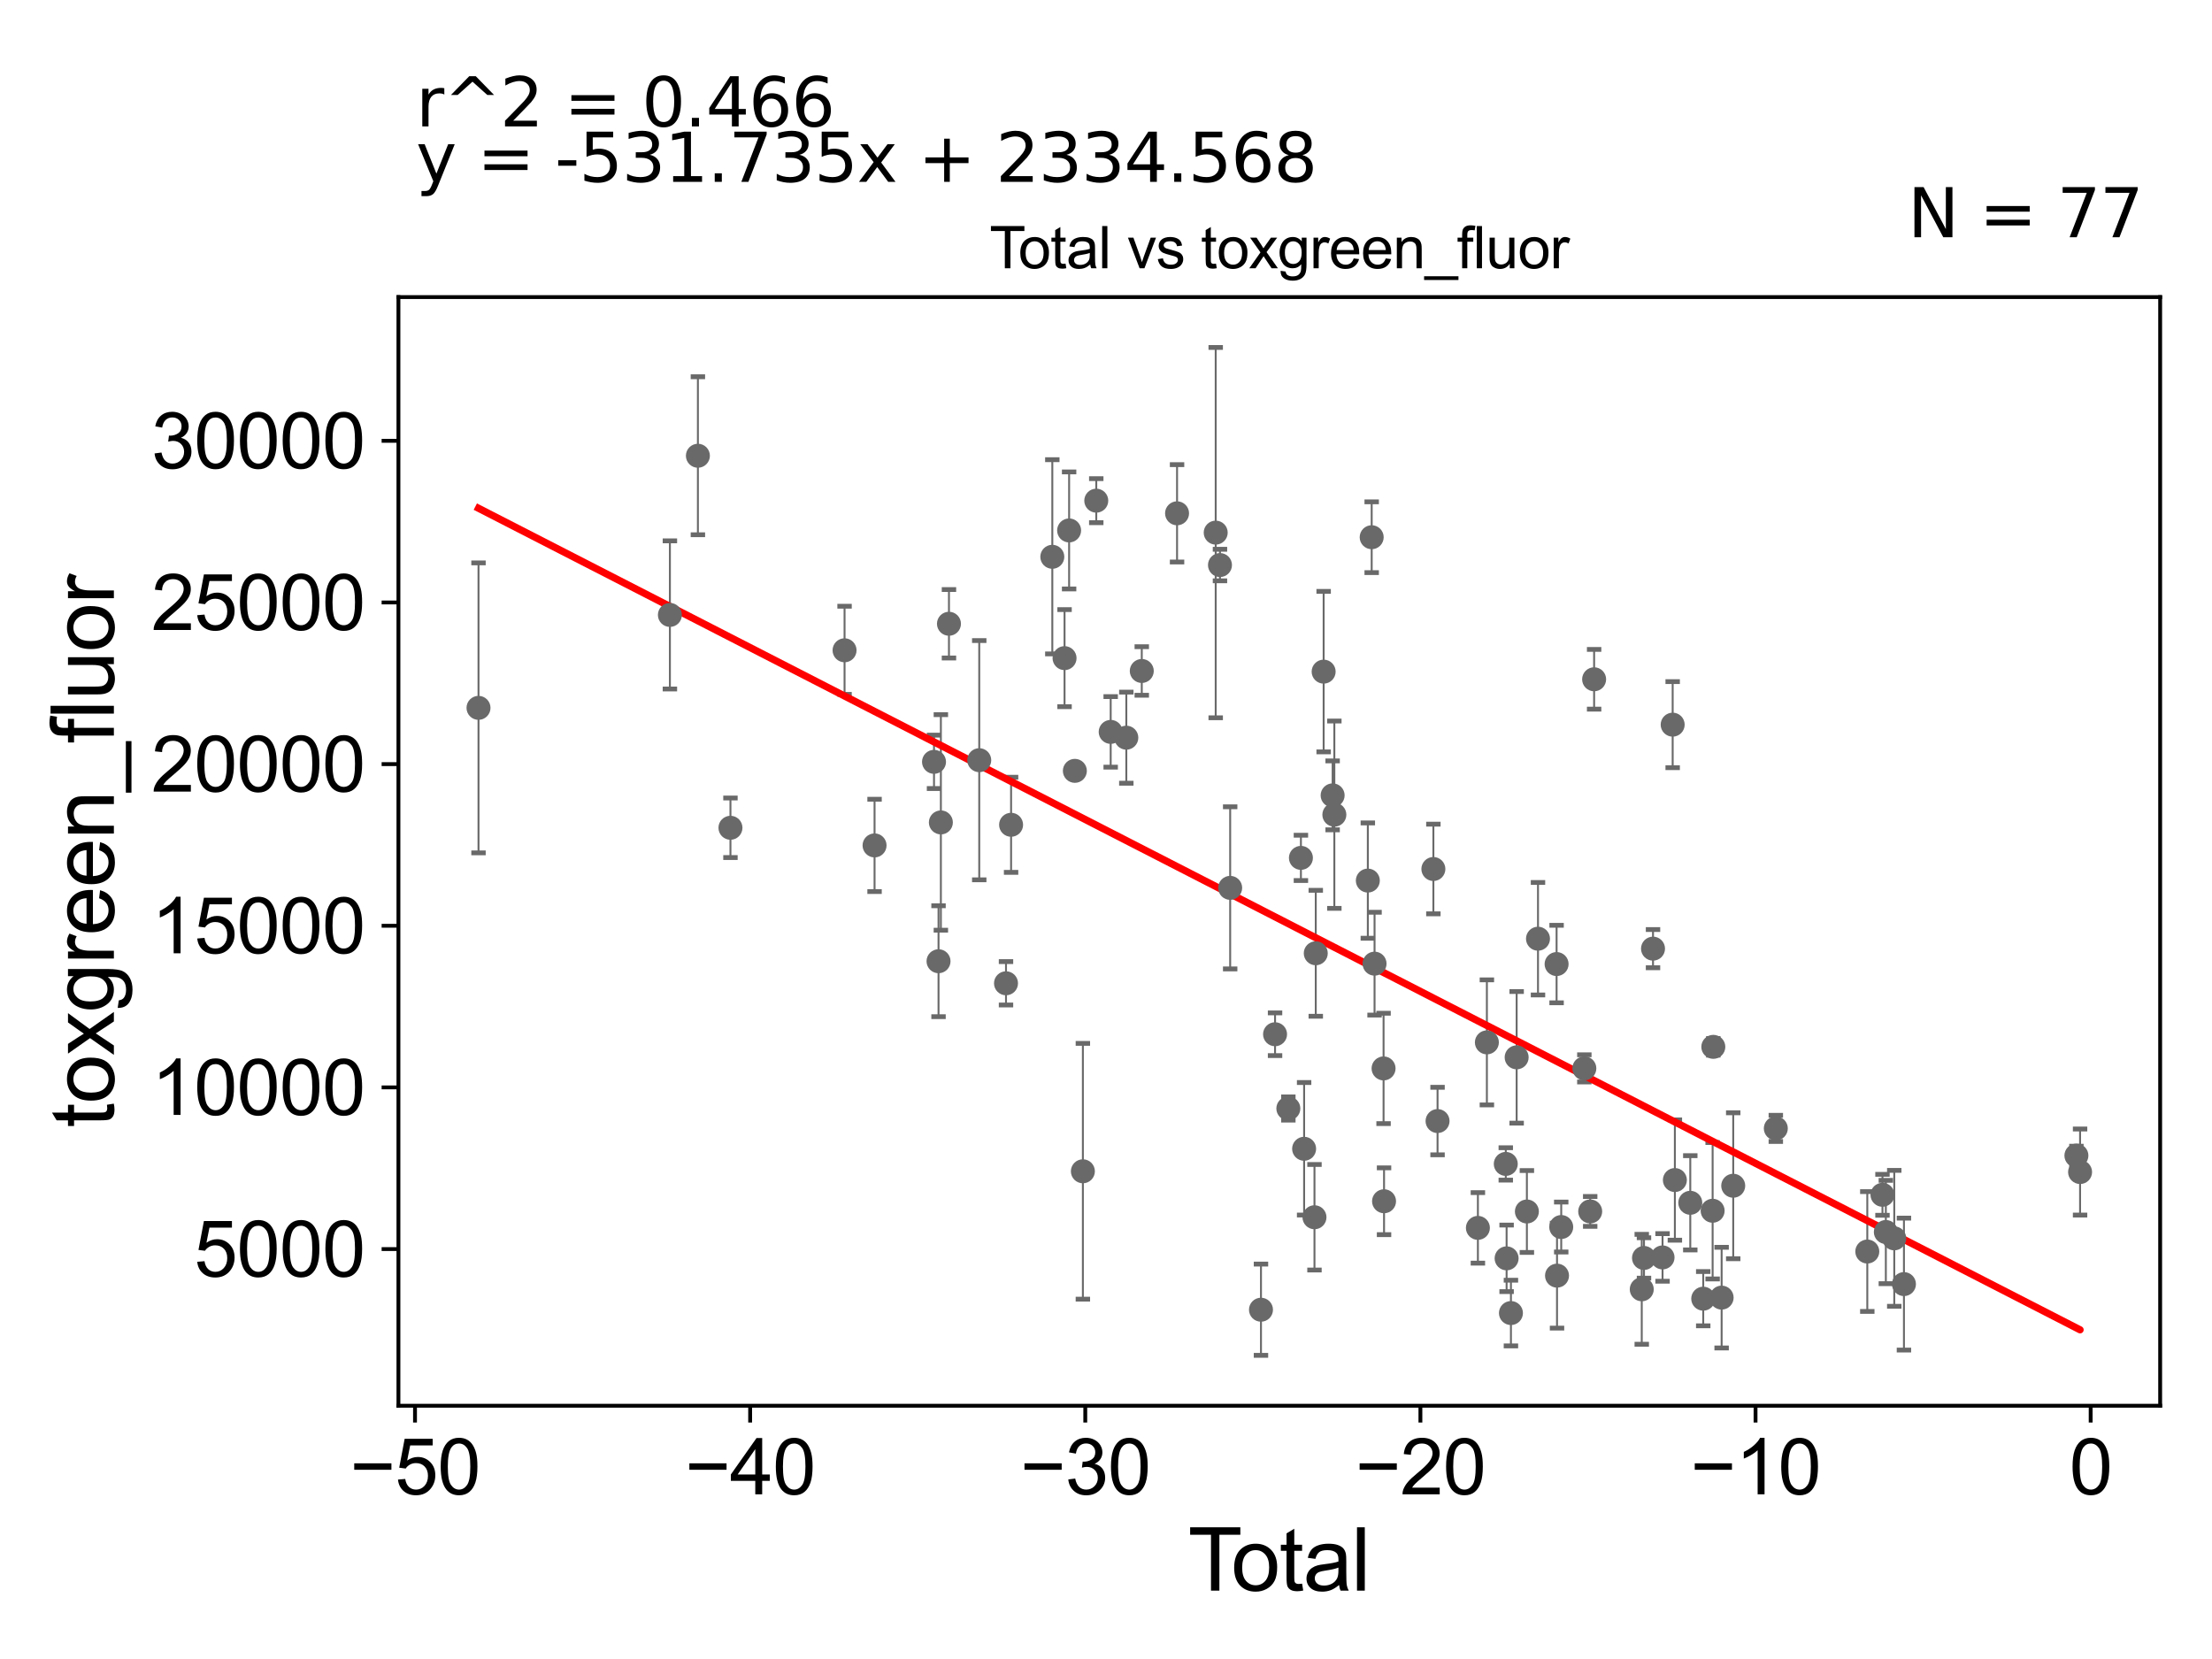 <?xml version="1.0" encoding="utf-8" standalone="no"?>
<!DOCTYPE svg PUBLIC "-//W3C//DTD SVG 1.1//EN"
  "http://www.w3.org/Graphics/SVG/1.1/DTD/svg11.dtd">
<svg xmlns:xlink="http://www.w3.org/1999/xlink" width="460.8pt" height="345.6pt" viewBox="0 0 460.8 345.6" xmlns="http://www.w3.org/2000/svg" version="1.1">
 <defs>
  <style type="text/css">*{stroke-linejoin: round; stroke-linecap: butt}</style>
 </defs>
 <g id="figure_1">
  <g id="patch_1">
   <path d="M 0 345.6 
L 460.8 345.6 
L 460.8 0 
L 0 0 
z
" style="fill: #ffffff"/>
  </g>
  <g id="axes_1">
   <g id="patch_2">
    <path d="M 83 292.84 
L 450 292.84 
L 450 61.886 
L 83 61.886 
z
" style="fill: #ffffff"/>
   </g>
   <g id="PathCollection_1">
    <defs>
     <path id="m87b6b30107" d="M 0 1.118 
C 0.297 1.118 0.581 1 0.791 0.791 
C 1 0.581 1.118 0.297 1.118 0 
C 1.118 -0.297 1 -0.581 0.791 -0.791 
C 0.581 -1 0.297 -1.118 0 -1.118 
C -0.297 -1.118 -0.581 -1 -0.791 -0.791 
C -1 -0.581 -1.118 -0.297 -1.118 0 
C -1.118 0.297 -1 0.581 -0.791 0.791 
C -0.581 1 -0.297 1.118 0 1.118 
z
" style="stroke: #696969"/>
    </defs>
    <g clip-path="url(#p5b2b6e7851)">
     <use xlink:href="#m87b6b30107" x="99.682" y="147.46" style="fill: #696969; stroke: #696969"/>
     <use xlink:href="#m87b6b30107" x="320.392" y="195.551" style="fill: #696969; stroke: #696969"/>
     <use xlink:href="#m87b6b30107" x="318.079" y="252.376" style="fill: #696969; stroke: #696969"/>
     <use xlink:href="#m87b6b30107" x="315.946" y="220.264" style="fill: #696969; stroke: #696969"/>
     <use xlink:href="#m87b6b30107" x="314.755" y="273.533" style="fill: #696969; stroke: #696969"/>
     <use xlink:href="#m87b6b30107" x="313.854" y="262.137" style="fill: #696969; stroke: #696969"/>
     <use xlink:href="#m87b6b30107" x="313.681" y="242.466" style="fill: #696969; stroke: #696969"/>
     <use xlink:href="#m87b6b30107" x="309.745" y="217.146" style="fill: #696969; stroke: #696969"/>
     <use xlink:href="#m87b6b30107" x="307.873" y="255.789" style="fill: #696969; stroke: #696969"/>
     <use xlink:href="#m87b6b30107" x="299.469" y="233.537" style="fill: #696969; stroke: #696969"/>
     <use xlink:href="#m87b6b30107" x="324.267" y="200.83" style="fill: #696969; stroke: #696969"/>
     <use xlink:href="#m87b6b30107" x="298.599" y="181.028" style="fill: #696969; stroke: #696969"/>
     <use xlink:href="#m87b6b30107" x="432.554" y="240.728" style="fill: #696969; stroke: #696969"/>
     <use xlink:href="#m87b6b30107" x="286.345" y="200.748" style="fill: #696969; stroke: #696969"/>
     <use xlink:href="#m87b6b30107" x="285.747" y="111.913" style="fill: #696969; stroke: #696969"/>
     <use xlink:href="#m87b6b30107" x="284.944" y="183.442" style="fill: #696969; stroke: #696969"/>
     <use xlink:href="#m87b6b30107" x="277.97" y="169.718" style="fill: #696969; stroke: #696969"/>
     <use xlink:href="#m87b6b30107" x="277.611" y="165.689" style="fill: #696969; stroke: #696969"/>
     <use xlink:href="#m87b6b30107" x="275.739" y="139.914" style="fill: #696969; stroke: #696969"/>
     <use xlink:href="#m87b6b30107" x="274.099" y="198.585" style="fill: #696969; stroke: #696969"/>
     <use xlink:href="#m87b6b30107" x="273.83" y="253.576" style="fill: #696969; stroke: #696969"/>
     <use xlink:href="#m87b6b30107" x="288.322" y="250.242" style="fill: #696969; stroke: #696969"/>
     <use xlink:href="#m87b6b30107" x="271.672" y="239.311" style="fill: #696969; stroke: #696969"/>
     <use xlink:href="#m87b6b30107" x="324.356" y="265.739" style="fill: #696969; stroke: #696969"/>
     <use xlink:href="#m87b6b30107" x="330.047" y="222.561" style="fill: #696969; stroke: #696969"/>
     <use xlink:href="#m87b6b30107" x="396.627" y="267.501" style="fill: #696969; stroke: #696969"/>
     <use xlink:href="#m87b6b30107" x="394.608" y="257.972" style="fill: #696969; stroke: #696969"/>
     <use xlink:href="#m87b6b30107" x="392.855" y="256.649" style="fill: #696969; stroke: #696969"/>
     <use xlink:href="#m87b6b30107" x="392.154" y="248.9" style="fill: #696969; stroke: #696969"/>
     <use xlink:href="#m87b6b30107" x="388.992" y="260.717" style="fill: #696969; stroke: #696969"/>
     <use xlink:href="#m87b6b30107" x="369.935" y="235.066" style="fill: #696969; stroke: #696969"/>
     <use xlink:href="#m87b6b30107" x="361.062" y="247.013" style="fill: #696969; stroke: #696969"/>
     <use xlink:href="#m87b6b30107" x="358.647" y="270.318" style="fill: #696969; stroke: #696969"/>
     <use xlink:href="#m87b6b30107" x="356.915" y="218.078" style="fill: #696969; stroke: #696969"/>
     <use xlink:href="#m87b6b30107" x="325.232" y="255.611" style="fill: #696969; stroke: #696969"/>
     <use xlink:href="#m87b6b30107" x="356.773" y="252.222" style="fill: #696969; stroke: #696969"/>
     <use xlink:href="#m87b6b30107" x="352.116" y="250.564" style="fill: #696969; stroke: #696969"/>
     <use xlink:href="#m87b6b30107" x="348.907" y="245.824" style="fill: #696969; stroke: #696969"/>
     <use xlink:href="#m87b6b30107" x="348.448" y="150.959" style="fill: #696969; stroke: #696969"/>
     <use xlink:href="#m87b6b30107" x="346.339" y="261.944" style="fill: #696969; stroke: #696969"/>
     <use xlink:href="#m87b6b30107" x="344.353" y="197.62" style="fill: #696969; stroke: #696969"/>
     <use xlink:href="#m87b6b30107" x="342.474" y="262.056" style="fill: #696969; stroke: #696969"/>
     <use xlink:href="#m87b6b30107" x="342.007" y="268.586" style="fill: #696969; stroke: #696969"/>
     <use xlink:href="#m87b6b30107" x="332.085" y="141.507" style="fill: #696969; stroke: #696969"/>
     <use xlink:href="#m87b6b30107" x="331.266" y="252.363" style="fill: #696969; stroke: #696969"/>
     <use xlink:href="#m87b6b30107" x="354.814" y="270.539" style="fill: #696969; stroke: #696969"/>
     <use xlink:href="#m87b6b30107" x="271.004" y="178.71" style="fill: #696969; stroke: #696969"/>
     <use xlink:href="#m87b6b30107" x="288.223" y="222.571" style="fill: #696969; stroke: #696969"/>
     <use xlink:href="#m87b6b30107" x="265.617" y="215.453" style="fill: #696969; stroke: #696969"/>
     <use xlink:href="#m87b6b30107" x="221.766" y="137.102" style="fill: #696969; stroke: #696969"/>
     <use xlink:href="#m87b6b30107" x="219.216" y="115.992" style="fill: #696969; stroke: #696969"/>
     <use xlink:href="#m87b6b30107" x="268.386" y="230.919" style="fill: #696969; stroke: #696969"/>
     <use xlink:href="#m87b6b30107" x="209.569" y="204.836" style="fill: #696969; stroke: #696969"/>
     <use xlink:href="#m87b6b30107" x="203.994" y="158.361" style="fill: #696969; stroke: #696969"/>
     <use xlink:href="#m87b6b30107" x="197.686" y="129.941" style="fill: #696969; stroke: #696969"/>
     <use xlink:href="#m87b6b30107" x="222.717" y="110.499" style="fill: #696969; stroke: #696969"/>
     <use xlink:href="#m87b6b30107" x="196" y="171.324" style="fill: #696969; stroke: #696969"/>
     <use xlink:href="#m87b6b30107" x="194.572" y="158.706" style="fill: #696969; stroke: #696969"/>
     <use xlink:href="#m87b6b30107" x="182.187" y="176.115" style="fill: #696969; stroke: #696969"/>
     <use xlink:href="#m87b6b30107" x="175.937" y="135.468" style="fill: #696969; stroke: #696969"/>
     <use xlink:href="#m87b6b30107" x="152.167" y="172.442" style="fill: #696969; stroke: #696969"/>
     <use xlink:href="#m87b6b30107" x="145.385" y="94.941" style="fill: #696969; stroke: #696969"/>
     <use xlink:href="#m87b6b30107" x="139.552" y="128.1" style="fill: #696969; stroke: #696969"/>
     <use xlink:href="#m87b6b30107" x="195.513" y="200.242" style="fill: #696969; stroke: #696969"/>
     <use xlink:href="#m87b6b30107" x="223.913" y="160.583" style="fill: #696969; stroke: #696969"/>
     <use xlink:href="#m87b6b30107" x="210.628" y="171.817" style="fill: #696969; stroke: #696969"/>
     <use xlink:href="#m87b6b30107" x="433.318" y="244.157" style="fill: #696969; stroke: #696969"/>
     <use xlink:href="#m87b6b30107" x="256.267" y="184.958" style="fill: #696969; stroke: #696969"/>
     <use xlink:href="#m87b6b30107" x="254.143" y="117.711" style="fill: #696969; stroke: #696969"/>
     <use xlink:href="#m87b6b30107" x="253.253" y="110.956" style="fill: #696969; stroke: #696969"/>
     <use xlink:href="#m87b6b30107" x="245.202" y="106.932" style="fill: #696969; stroke: #696969"/>
     <use xlink:href="#m87b6b30107" x="225.583" y="244" style="fill: #696969; stroke: #696969"/>
     <use xlink:href="#m87b6b30107" x="237.852" y="139.775" style="fill: #696969; stroke: #696969"/>
     <use xlink:href="#m87b6b30107" x="234.633" y="153.673" style="fill: #696969; stroke: #696969"/>
     <use xlink:href="#m87b6b30107" x="262.684" y="272.838" style="fill: #696969; stroke: #696969"/>
     <use xlink:href="#m87b6b30107" x="228.373" y="104.298" style="fill: #696969; stroke: #696969"/>
     <use xlink:href="#m87b6b30107" x="231.376" y="152.467" style="fill: #696969; stroke: #696969"/>
    </g>
   </g>
   <g id="matplotlib.axis_1">
    <g id="xtick_1">
     <g id="line2d_1">
      <defs>
       <path id="m1962d9f453" d="M 0 0 
L 0 3.5 
" style="stroke: #000000; stroke-width: 0.8"/>
      </defs>
      <g>
       <use xlink:href="#m1962d9f453" x="86.453" y="292.84" style="stroke: #000000; stroke-width: 0.8"/>
      </g>
     </g>
     <g id="text_1">
      <!-- −50 -->
      <g transform="translate(72.883 311.293)scale(0.16 -0.16)">
       <defs>
        <path id="ArialMT-2212" d="M 3381 1997 
L 356 1997 
L 356 2522 
L 3381 2522 
L 3381 1997 
z
" transform="scale(0.016)"/>
        <path id="ArialMT-35" d="M 266 1200 
L 856 1250 
Q 922 819 1161 601 
Q 1400 384 1738 384 
Q 2144 384 2425 690 
Q 2706 997 2706 1503 
Q 2706 1984 2436 2262 
Q 2166 2541 1728 2541 
Q 1456 2541 1237 2417 
Q 1019 2294 894 2097 
L 366 2166 
L 809 4519 
L 3088 4519 
L 3088 3981 
L 1259 3981 
L 1013 2750 
Q 1425 3038 1878 3038 
Q 2478 3038 2890 2622 
Q 3303 2206 3303 1553 
Q 3303 931 2941 478 
Q 2500 -78 1738 -78 
Q 1113 -78 717 272 
Q 322 622 266 1200 
z
" transform="scale(0.016)"/>
        <path id="ArialMT-30" d="M 266 2259 
Q 266 3072 433 3567 
Q 600 4063 929 4331 
Q 1259 4600 1759 4600 
Q 2128 4600 2406 4451 
Q 2684 4303 2865 4023 
Q 3047 3744 3150 3342 
Q 3253 2941 3253 2259 
Q 3253 1453 3087 958 
Q 2922 463 2592 192 
Q 2263 -78 1759 -78 
Q 1097 -78 719 397 
Q 266 969 266 2259 
z
M 844 2259 
Q 844 1131 1108 757 
Q 1372 384 1759 384 
Q 2147 384 2411 759 
Q 2675 1134 2675 2259 
Q 2675 3391 2411 3762 
Q 2147 4134 1753 4134 
Q 1366 4134 1134 3806 
Q 844 3388 844 2259 
z
" transform="scale(0.016)"/>
       </defs>
       <use xlink:href="#ArialMT-2212"/>
       <use xlink:href="#ArialMT-35" x="58.398"/>
       <use xlink:href="#ArialMT-30" x="114.014"/>
      </g>
     </g>
    </g>
    <g id="xtick_2">
     <g id="line2d_2">
      <g>
       <use xlink:href="#m1962d9f453" x="156.268" y="292.84" style="stroke: #000000; stroke-width: 0.8"/>
      </g>
     </g>
     <g id="text_2">
      <!-- −40 -->
      <g transform="translate(142.698 311.293)scale(0.16 -0.16)">
       <defs>
        <path id="ArialMT-34" d="M 2069 0 
L 2069 1097 
L 81 1097 
L 81 1613 
L 2172 4581 
L 2631 4581 
L 2631 1613 
L 3250 1613 
L 3250 1097 
L 2631 1097 
L 2631 0 
L 2069 0 
z
M 2069 1613 
L 2069 3678 
L 634 1613 
L 2069 1613 
z
" transform="scale(0.016)"/>
       </defs>
       <use xlink:href="#ArialMT-2212"/>
       <use xlink:href="#ArialMT-34" x="58.398"/>
       <use xlink:href="#ArialMT-30" x="114.014"/>
      </g>
     </g>
    </g>
    <g id="xtick_3">
     <g id="line2d_3">
      <g>
       <use xlink:href="#m1962d9f453" x="226.082" y="292.84" style="stroke: #000000; stroke-width: 0.8"/>
      </g>
     </g>
     <g id="text_3">
      <!-- −30 -->
      <g transform="translate(212.512 311.293)scale(0.16 -0.16)">
       <defs>
        <path id="ArialMT-33" d="M 269 1209 
L 831 1284 
Q 928 806 1161 595 
Q 1394 384 1728 384 
Q 2125 384 2398 659 
Q 2672 934 2672 1341 
Q 2672 1728 2419 1979 
Q 2166 2231 1775 2231 
Q 1616 2231 1378 2169 
L 1441 2663 
Q 1497 2656 1531 2656 
Q 1891 2656 2178 2843 
Q 2466 3031 2466 3422 
Q 2466 3731 2256 3934 
Q 2047 4138 1716 4138 
Q 1388 4138 1169 3931 
Q 950 3725 888 3313 
L 325 3413 
Q 428 3978 793 4289 
Q 1159 4600 1703 4600 
Q 2078 4600 2393 4439 
Q 2709 4278 2876 4000 
Q 3044 3722 3044 3409 
Q 3044 3113 2884 2869 
Q 2725 2625 2413 2481 
Q 2819 2388 3044 2092 
Q 3269 1797 3269 1353 
Q 3269 753 2831 336 
Q 2394 -81 1725 -81 
Q 1122 -81 723 278 
Q 325 638 269 1209 
z
" transform="scale(0.016)"/>
       </defs>
       <use xlink:href="#ArialMT-2212"/>
       <use xlink:href="#ArialMT-33" x="58.398"/>
       <use xlink:href="#ArialMT-30" x="114.014"/>
      </g>
     </g>
    </g>
    <g id="xtick_4">
     <g id="line2d_4">
      <g>
       <use xlink:href="#m1962d9f453" x="295.896" y="292.84" style="stroke: #000000; stroke-width: 0.8"/>
      </g>
     </g>
     <g id="text_4">
      <!-- −20 -->
      <g transform="translate(282.326 311.293)scale(0.16 -0.16)">
       <defs>
        <path id="ArialMT-32" d="M 3222 541 
L 3222 0 
L 194 0 
Q 188 203 259 391 
Q 375 700 629 1000 
Q 884 1300 1366 1694 
Q 2113 2306 2375 2664 
Q 2638 3022 2638 3341 
Q 2638 3675 2398 3904 
Q 2159 4134 1775 4134 
Q 1369 4134 1125 3890 
Q 881 3647 878 3216 
L 300 3275 
Q 359 3922 746 4261 
Q 1134 4600 1788 4600 
Q 2447 4600 2831 4234 
Q 3216 3869 3216 3328 
Q 3216 3053 3103 2787 
Q 2991 2522 2730 2228 
Q 2469 1934 1863 1422 
Q 1356 997 1212 845 
Q 1069 694 975 541 
L 3222 541 
z
" transform="scale(0.016)"/>
       </defs>
       <use xlink:href="#ArialMT-2212"/>
       <use xlink:href="#ArialMT-32" x="58.398"/>
       <use xlink:href="#ArialMT-30" x="114.014"/>
      </g>
     </g>
    </g>
    <g id="xtick_5">
     <g id="line2d_5">
      <g>
       <use xlink:href="#m1962d9f453" x="365.71" y="292.84" style="stroke: #000000; stroke-width: 0.8"/>
      </g>
     </g>
     <g id="text_5">
      <!-- −10 -->
      <g transform="translate(352.14 311.293)scale(0.16 -0.16)">
       <defs>
        <path id="ArialMT-31" d="M 2384 0 
L 1822 0 
L 1822 3584 
Q 1619 3391 1289 3197 
Q 959 3003 697 2906 
L 697 3450 
Q 1169 3672 1522 3987 
Q 1875 4303 2022 4600 
L 2384 4600 
L 2384 0 
z
" transform="scale(0.016)"/>
       </defs>
       <use xlink:href="#ArialMT-2212"/>
       <use xlink:href="#ArialMT-31" x="58.398"/>
       <use xlink:href="#ArialMT-30" x="114.014"/>
      </g>
     </g>
    </g>
    <g id="xtick_6">
     <g id="line2d_6">
      <g>
       <use xlink:href="#m1962d9f453" x="435.524" y="292.84" style="stroke: #000000; stroke-width: 0.8"/>
      </g>
     </g>
     <g id="text_6">
      <!-- 0 -->
      <g transform="translate(431.075 311.293)scale(0.16 -0.16)">
       <use xlink:href="#ArialMT-30"/>
      </g>
     </g>
    </g>
    <g id="text_7">
     <!-- Total -->
     <g transform="translate(247.495 331.357)scale(0.18 -0.18)">
      <defs>
       <path id="ArialMT-54" d="M 1659 0 
L 1659 4041 
L 150 4041 
L 150 4581 
L 3781 4581 
L 3781 4041 
L 2266 4041 
L 2266 0 
L 1659 0 
z
" transform="scale(0.016)"/>
       <path id="ArialMT-6f" d="M 213 1659 
Q 213 2581 725 3025 
Q 1153 3394 1769 3394 
Q 2453 3394 2887 2945 
Q 3322 2497 3322 1706 
Q 3322 1066 3130 698 
Q 2938 331 2570 128 
Q 2203 -75 1769 -75 
Q 1072 -75 642 372 
Q 213 819 213 1659 
z
M 791 1659 
Q 791 1022 1069 705 
Q 1347 388 1769 388 
Q 2188 388 2466 706 
Q 2744 1025 2744 1678 
Q 2744 2294 2464 2611 
Q 2184 2928 1769 2928 
Q 1347 2928 1069 2612 
Q 791 2297 791 1659 
z
" transform="scale(0.016)"/>
       <path id="ArialMT-74" d="M 1650 503 
L 1731 6 
Q 1494 -44 1306 -44 
Q 1000 -44 831 53 
Q 663 150 594 308 
Q 525 466 525 972 
L 525 2881 
L 113 2881 
L 113 3319 
L 525 3319 
L 525 4141 
L 1084 4478 
L 1084 3319 
L 1650 3319 
L 1650 2881 
L 1084 2881 
L 1084 941 
Q 1084 700 1114 631 
Q 1144 563 1211 522 
Q 1278 481 1403 481 
Q 1497 481 1650 503 
z
" transform="scale(0.016)"/>
       <path id="ArialMT-61" d="M 2588 409 
Q 2275 144 1986 34 
Q 1697 -75 1366 -75 
Q 819 -75 525 192 
Q 231 459 231 875 
Q 231 1119 342 1320 
Q 453 1522 633 1644 
Q 813 1766 1038 1828 
Q 1203 1872 1538 1913 
Q 2219 1994 2541 2106 
Q 2544 2222 2544 2253 
Q 2544 2597 2384 2738 
Q 2169 2928 1744 2928 
Q 1347 2928 1158 2789 
Q 969 2650 878 2297 
L 328 2372 
Q 403 2725 575 2942 
Q 747 3159 1072 3276 
Q 1397 3394 1825 3394 
Q 2250 3394 2515 3294 
Q 2781 3194 2906 3042 
Q 3031 2891 3081 2659 
Q 3109 2516 3109 2141 
L 3109 1391 
Q 3109 606 3145 398 
Q 3181 191 3288 0 
L 2700 0 
Q 2613 175 2588 409 
z
M 2541 1666 
Q 2234 1541 1622 1453 
Q 1275 1403 1131 1340 
Q 988 1278 909 1158 
Q 831 1038 831 891 
Q 831 666 1001 516 
Q 1172 366 1500 366 
Q 1825 366 2078 508 
Q 2331 650 2450 897 
Q 2541 1088 2541 1459 
L 2541 1666 
z
" transform="scale(0.016)"/>
       <path id="ArialMT-6c" d="M 409 0 
L 409 4581 
L 972 4581 
L 972 0 
L 409 0 
z
" transform="scale(0.016)"/>
      </defs>
      <use xlink:href="#ArialMT-54"/>
      <use xlink:href="#ArialMT-6f" x="49.959"/>
      <use xlink:href="#ArialMT-74" x="105.574"/>
      <use xlink:href="#ArialMT-61" x="133.357"/>
      <use xlink:href="#ArialMT-6c" x="188.973"/>
     </g>
    </g>
   </g>
   <g id="matplotlib.axis_2">
    <g id="ytick_1">
     <g id="line2d_7">
      <defs>
       <path id="m7da293c0f8" d="M 0 0 
L -3.5 0 
" style="stroke: #000000; stroke-width: 0.8"/>
      </defs>
      <g>
       <use xlink:href="#m7da293c0f8" x="83" y="260.203" style="stroke: #000000; stroke-width: 0.8"/>
      </g>
     </g>
     <g id="text_8">
      <!-- 5000 -->
      <g transform="translate(40.41 265.929)scale(0.16 -0.16)">
       <use xlink:href="#ArialMT-35"/>
       <use xlink:href="#ArialMT-30" x="55.615"/>
       <use xlink:href="#ArialMT-30" x="111.23"/>
       <use xlink:href="#ArialMT-30" x="166.846"/>
      </g>
     </g>
    </g>
    <g id="ytick_2">
     <g id="line2d_8">
      <g>
       <use xlink:href="#m7da293c0f8" x="83" y="226.528" style="stroke: #000000; stroke-width: 0.8"/>
      </g>
     </g>
     <g id="text_9">
      <!-- 10000 -->
      <g transform="translate(31.512 232.255)scale(0.16 -0.16)">
       <use xlink:href="#ArialMT-31"/>
       <use xlink:href="#ArialMT-30" x="55.615"/>
       <use xlink:href="#ArialMT-30" x="111.23"/>
       <use xlink:href="#ArialMT-30" x="166.846"/>
       <use xlink:href="#ArialMT-30" x="222.461"/>
      </g>
     </g>
    </g>
    <g id="ytick_3">
     <g id="line2d_9">
      <g>
       <use xlink:href="#m7da293c0f8" x="83" y="192.853" style="stroke: #000000; stroke-width: 0.8"/>
      </g>
     </g>
     <g id="text_10">
      <!-- 15000 -->
      <g transform="translate(31.512 198.58)scale(0.16 -0.16)">
       <use xlink:href="#ArialMT-31"/>
       <use xlink:href="#ArialMT-35" x="55.615"/>
       <use xlink:href="#ArialMT-30" x="111.23"/>
       <use xlink:href="#ArialMT-30" x="166.846"/>
       <use xlink:href="#ArialMT-30" x="222.461"/>
      </g>
     </g>
    </g>
    <g id="ytick_4">
     <g id="line2d_10">
      <g>
       <use xlink:href="#m7da293c0f8" x="83" y="159.179" style="stroke: #000000; stroke-width: 0.8"/>
      </g>
     </g>
     <g id="text_11">
      <!-- 20000 -->
      <g transform="translate(31.512 164.905)scale(0.16 -0.16)">
       <use xlink:href="#ArialMT-32"/>
       <use xlink:href="#ArialMT-30" x="55.615"/>
       <use xlink:href="#ArialMT-30" x="111.23"/>
       <use xlink:href="#ArialMT-30" x="166.846"/>
       <use xlink:href="#ArialMT-30" x="222.461"/>
      </g>
     </g>
    </g>
    <g id="ytick_5">
     <g id="line2d_11">
      <g>
       <use xlink:href="#m7da293c0f8" x="83" y="125.504" style="stroke: #000000; stroke-width: 0.8"/>
      </g>
     </g>
     <g id="text_12">
      <!-- 25000 -->
      <g transform="translate(31.512 131.23)scale(0.16 -0.16)">
       <use xlink:href="#ArialMT-32"/>
       <use xlink:href="#ArialMT-35" x="55.615"/>
       <use xlink:href="#ArialMT-30" x="111.23"/>
       <use xlink:href="#ArialMT-30" x="166.846"/>
       <use xlink:href="#ArialMT-30" x="222.461"/>
      </g>
     </g>
    </g>
    <g id="ytick_6">
     <g id="line2d_12">
      <g>
       <use xlink:href="#m7da293c0f8" x="83" y="91.829" style="stroke: #000000; stroke-width: 0.8"/>
      </g>
     </g>
     <g id="text_13">
      <!-- 30000 -->
      <g transform="translate(31.512 97.555)scale(0.16 -0.16)">
       <use xlink:href="#ArialMT-33"/>
       <use xlink:href="#ArialMT-30" x="55.615"/>
       <use xlink:href="#ArialMT-30" x="111.23"/>
       <use xlink:href="#ArialMT-30" x="166.846"/>
       <use xlink:href="#ArialMT-30" x="222.461"/>
      </g>
     </g>
    </g>
    <g id="text_14">
     <!-- toxgreen_fluor -->
     <g transform="translate(23.724 234.895)rotate(-90)scale(0.18 -0.18)">
      <defs>
       <path id="ArialMT-78" d="M 47 0 
L 1259 1725 
L 138 3319 
L 841 3319 
L 1350 2541 
Q 1494 2319 1581 2169 
Q 1719 2375 1834 2534 
L 2394 3319 
L 3066 3319 
L 1919 1756 
L 3153 0 
L 2463 0 
L 1781 1031 
L 1600 1309 
L 728 0 
L 47 0 
z
" transform="scale(0.016)"/>
       <path id="ArialMT-67" d="M 319 -275 
L 866 -356 
Q 900 -609 1056 -725 
Q 1266 -881 1628 -881 
Q 2019 -881 2231 -725 
Q 2444 -569 2519 -288 
Q 2563 -116 2559 434 
Q 2191 0 1641 0 
Q 956 0 581 494 
Q 206 988 206 1678 
Q 206 2153 378 2554 
Q 550 2956 876 3175 
Q 1203 3394 1644 3394 
Q 2231 3394 2613 2919 
L 2613 3319 
L 3131 3319 
L 3131 450 
Q 3131 -325 2973 -648 
Q 2816 -972 2473 -1159 
Q 2131 -1347 1631 -1347 
Q 1038 -1347 672 -1080 
Q 306 -813 319 -275 
z
M 784 1719 
Q 784 1066 1043 766 
Q 1303 466 1694 466 
Q 2081 466 2343 764 
Q 2606 1063 2606 1700 
Q 2606 2309 2336 2618 
Q 2066 2928 1684 2928 
Q 1309 2928 1046 2623 
Q 784 2319 784 1719 
z
" transform="scale(0.016)"/>
       <path id="ArialMT-72" d="M 416 0 
L 416 3319 
L 922 3319 
L 922 2816 
Q 1116 3169 1280 3281 
Q 1444 3394 1641 3394 
Q 1925 3394 2219 3213 
L 2025 2691 
Q 1819 2813 1613 2813 
Q 1428 2813 1281 2702 
Q 1134 2591 1072 2394 
Q 978 2094 978 1738 
L 978 0 
L 416 0 
z
" transform="scale(0.016)"/>
       <path id="ArialMT-65" d="M 2694 1069 
L 3275 997 
Q 3138 488 2766 206 
Q 2394 -75 1816 -75 
Q 1088 -75 661 373 
Q 234 822 234 1631 
Q 234 2469 665 2931 
Q 1097 3394 1784 3394 
Q 2450 3394 2872 2941 
Q 3294 2488 3294 1666 
Q 3294 1616 3291 1516 
L 816 1516 
Q 847 969 1125 678 
Q 1403 388 1819 388 
Q 2128 388 2347 550 
Q 2566 713 2694 1069 
z
M 847 1978 
L 2700 1978 
Q 2663 2397 2488 2606 
Q 2219 2931 1791 2931 
Q 1403 2931 1139 2672 
Q 875 2413 847 1978 
z
" transform="scale(0.016)"/>
       <path id="ArialMT-6e" d="M 422 0 
L 422 3319 
L 928 3319 
L 928 2847 
Q 1294 3394 1984 3394 
Q 2284 3394 2536 3286 
Q 2788 3178 2913 3003 
Q 3038 2828 3088 2588 
Q 3119 2431 3119 2041 
L 3119 0 
L 2556 0 
L 2556 2019 
Q 2556 2363 2490 2533 
Q 2425 2703 2258 2804 
Q 2091 2906 1866 2906 
Q 1506 2906 1245 2678 
Q 984 2450 984 1813 
L 984 0 
L 422 0 
z
" transform="scale(0.016)"/>
       <path id="ArialMT-5f" d="M -97 -1272 
L -97 -866 
L 3631 -866 
L 3631 -1272 
L -97 -1272 
z
" transform="scale(0.016)"/>
       <path id="ArialMT-66" d="M 556 0 
L 556 2881 
L 59 2881 
L 59 3319 
L 556 3319 
L 556 3672 
Q 556 4006 616 4169 
Q 697 4388 901 4523 
Q 1106 4659 1475 4659 
Q 1713 4659 2000 4603 
L 1916 4113 
Q 1741 4144 1584 4144 
Q 1328 4144 1222 4034 
Q 1116 3925 1116 3625 
L 1116 3319 
L 1763 3319 
L 1763 2881 
L 1116 2881 
L 1116 0 
L 556 0 
z
" transform="scale(0.016)"/>
       <path id="ArialMT-75" d="M 2597 0 
L 2597 488 
Q 2209 -75 1544 -75 
Q 1250 -75 995 37 
Q 741 150 617 320 
Q 494 491 444 738 
Q 409 903 409 1263 
L 409 3319 
L 972 3319 
L 972 1478 
Q 972 1038 1006 884 
Q 1059 663 1231 536 
Q 1403 409 1656 409 
Q 1909 409 2131 539 
Q 2353 669 2445 892 
Q 2538 1116 2538 1541 
L 2538 3319 
L 3100 3319 
L 3100 0 
L 2597 0 
z
" transform="scale(0.016)"/>
      </defs>
      <use xlink:href="#ArialMT-74"/>
      <use xlink:href="#ArialMT-6f" x="27.783"/>
      <use xlink:href="#ArialMT-78" x="83.398"/>
      <use xlink:href="#ArialMT-67" x="133.398"/>
      <use xlink:href="#ArialMT-72" x="189.014"/>
      <use xlink:href="#ArialMT-65" x="222.314"/>
      <use xlink:href="#ArialMT-65" x="277.93"/>
      <use xlink:href="#ArialMT-6e" x="333.545"/>
      <use xlink:href="#ArialMT-5f" x="389.16"/>
      <use xlink:href="#ArialMT-66" x="444.775"/>
      <use xlink:href="#ArialMT-6c" x="472.559"/>
      <use xlink:href="#ArialMT-75" x="494.775"/>
      <use xlink:href="#ArialMT-6f" x="550.391"/>
      <use xlink:href="#ArialMT-72" x="606.006"/>
     </g>
    </g>
   </g>
   <g id="LineCollection_1">
    <path d="M 99.682 177.665 
L 99.682 117.255 
" clip-path="url(#p5b2b6e7851)" style="fill: none; stroke: #696969; stroke-width: 0.4"/>
    <path d="M 320.392 207.264 
L 320.392 183.838 
" clip-path="url(#p5b2b6e7851)" style="fill: none; stroke: #696969; stroke-width: 0.4"/>
    <path d="M 318.079 260.903 
L 318.079 243.85 
" clip-path="url(#p5b2b6e7851)" style="fill: none; stroke: #696969; stroke-width: 0.4"/>
    <path d="M 315.946 233.973 
L 315.946 206.555 
" clip-path="url(#p5b2b6e7851)" style="fill: none; stroke: #696969; stroke-width: 0.4"/>
    <path d="M 314.755 280.377 
L 314.755 266.69 
" clip-path="url(#p5b2b6e7851)" style="fill: none; stroke: #696969; stroke-width: 0.4"/>
    <path d="M 313.854 269.066 
L 313.854 255.207 
" clip-path="url(#p5b2b6e7851)" style="fill: none; stroke: #696969; stroke-width: 0.4"/>
    <path d="M 313.681 245.839 
L 313.681 239.094 
" clip-path="url(#p5b2b6e7851)" style="fill: none; stroke: #696969; stroke-width: 0.4"/>
    <path d="M 309.745 230.169 
L 309.745 204.122 
" clip-path="url(#p5b2b6e7851)" style="fill: none; stroke: #696969; stroke-width: 0.4"/>
    <path d="M 307.873 263.137 
L 307.873 248.441 
" clip-path="url(#p5b2b6e7851)" style="fill: none; stroke: #696969; stroke-width: 0.4"/>
    <path d="M 299.469 240.57 
L 299.469 226.504 
" clip-path="url(#p5b2b6e7851)" style="fill: none; stroke: #696969; stroke-width: 0.4"/>
    <path d="M 324.267 208.901 
L 324.267 192.759 
" clip-path="url(#p5b2b6e7851)" style="fill: none; stroke: #696969; stroke-width: 0.4"/>
    <path d="M 298.599 190.367 
L 298.599 171.689 
" clip-path="url(#p5b2b6e7851)" style="fill: none; stroke: #696969; stroke-width: 0.4"/>
    <path d="M 432.554 242.678 
L 432.554 238.778 
" clip-path="url(#p5b2b6e7851)" style="fill: none; stroke: #696969; stroke-width: 0.4"/>
    <path d="M 286.345 211.457 
L 286.345 190.038 
" clip-path="url(#p5b2b6e7851)" style="fill: none; stroke: #696969; stroke-width: 0.4"/>
    <path d="M 285.747 119.288 
L 285.747 104.538 
" clip-path="url(#p5b2b6e7851)" style="fill: none; stroke: #696969; stroke-width: 0.4"/>
    <path d="M 284.944 195.453 
L 284.944 171.43 
" clip-path="url(#p5b2b6e7851)" style="fill: none; stroke: #696969; stroke-width: 0.4"/>
    <path d="M 277.97 189.232 
L 277.97 150.203 
" clip-path="url(#p5b2b6e7851)" style="fill: none; stroke: #696969; stroke-width: 0.4"/>
    <path d="M 277.611 172.866 
L 277.611 158.512 
" clip-path="url(#p5b2b6e7851)" style="fill: none; stroke: #696969; stroke-width: 0.4"/>
    <path d="M 275.739 156.632 
L 275.739 123.196 
" clip-path="url(#p5b2b6e7851)" style="fill: none; stroke: #696969; stroke-width: 0.4"/>
    <path d="M 274.099 211.703 
L 274.099 185.468 
" clip-path="url(#p5b2b6e7851)" style="fill: none; stroke: #696969; stroke-width: 0.4"/>
    <path d="M 273.83 264.566 
L 273.83 242.586 
" clip-path="url(#p5b2b6e7851)" style="fill: none; stroke: #696969; stroke-width: 0.4"/>
    <path d="M 288.322 257.2 
L 288.322 243.284 
" clip-path="url(#p5b2b6e7851)" style="fill: none; stroke: #696969; stroke-width: 0.4"/>
    <path d="M 271.672 253.111 
L 271.672 225.511 
" clip-path="url(#p5b2b6e7851)" style="fill: none; stroke: #696969; stroke-width: 0.4"/>
    <path d="M 324.356 276.671 
L 324.356 254.807 
" clip-path="url(#p5b2b6e7851)" style="fill: none; stroke: #696969; stroke-width: 0.4"/>
    <path d="M 330.047 225.392 
L 330.047 219.73 
" clip-path="url(#p5b2b6e7851)" style="fill: none; stroke: #696969; stroke-width: 0.4"/>
    <path d="M 396.627 281.242 
L 396.627 253.76 
" clip-path="url(#p5b2b6e7851)" style="fill: none; stroke: #696969; stroke-width: 0.4"/>
    <path d="M 394.608 272.127 
L 394.608 243.816 
" clip-path="url(#p5b2b6e7851)" style="fill: none; stroke: #696969; stroke-width: 0.4"/>
    <path d="M 392.855 267.41 
L 392.855 245.889 
" clip-path="url(#p5b2b6e7851)" style="fill: none; stroke: #696969; stroke-width: 0.4"/>
    <path d="M 392.154 253.162 
L 392.154 244.639 
" clip-path="url(#p5b2b6e7851)" style="fill: none; stroke: #696969; stroke-width: 0.4"/>
    <path d="M 388.992 273.196 
L 388.992 248.239 
" clip-path="url(#p5b2b6e7851)" style="fill: none; stroke: #696969; stroke-width: 0.4"/>
    <path d="M 369.935 237.791 
L 369.935 232.342 
" clip-path="url(#p5b2b6e7851)" style="fill: none; stroke: #696969; stroke-width: 0.4"/>
    <path d="M 361.062 262.214 
L 361.062 231.811 
" clip-path="url(#p5b2b6e7851)" style="fill: none; stroke: #696969; stroke-width: 0.4"/>
    <path d="M 358.647 280.805 
L 358.647 259.832 
" clip-path="url(#p5b2b6e7851)" style="fill: none; stroke: #696969; stroke-width: 0.4"/>
    <path d="M 356.915 219.814 
L 356.915 216.342 
" clip-path="url(#p5b2b6e7851)" style="fill: none; stroke: #696969; stroke-width: 0.4"/>
    <path d="M 325.232 260.813 
L 325.232 250.41 
" clip-path="url(#p5b2b6e7851)" style="fill: none; stroke: #696969; stroke-width: 0.4"/>
    <path d="M 356.773 266.429 
L 356.773 238.014 
" clip-path="url(#p5b2b6e7851)" style="fill: none; stroke: #696969; stroke-width: 0.4"/>
    <path d="M 352.116 260.384 
L 352.116 240.745 
" clip-path="url(#p5b2b6e7851)" style="fill: none; stroke: #696969; stroke-width: 0.4"/>
    <path d="M 348.907 258.356 
L 348.907 233.291 
" clip-path="url(#p5b2b6e7851)" style="fill: none; stroke: #696969; stroke-width: 0.4"/>
    <path d="M 348.448 159.921 
L 348.448 141.997 
" clip-path="url(#p5b2b6e7851)" style="fill: none; stroke: #696969; stroke-width: 0.4"/>
    <path d="M 346.339 266.898 
L 346.339 256.991 
" clip-path="url(#p5b2b6e7851)" style="fill: none; stroke: #696969; stroke-width: 0.4"/>
    <path d="M 344.353 201.596 
L 344.353 193.644 
" clip-path="url(#p5b2b6e7851)" style="fill: none; stroke: #696969; stroke-width: 0.4"/>
    <path d="M 342.474 266.264 
L 342.474 257.848 
" clip-path="url(#p5b2b6e7851)" style="fill: none; stroke: #696969; stroke-width: 0.4"/>
    <path d="M 342.007 280.033 
L 342.007 257.138 
" clip-path="url(#p5b2b6e7851)" style="fill: none; stroke: #696969; stroke-width: 0.4"/>
    <path d="M 332.085 147.728 
L 332.085 135.287 
" clip-path="url(#p5b2b6e7851)" style="fill: none; stroke: #696969; stroke-width: 0.4"/>
    <path d="M 331.266 255.474 
L 331.266 249.252 
" clip-path="url(#p5b2b6e7851)" style="fill: none; stroke: #696969; stroke-width: 0.4"/>
    <path d="M 354.814 276.195 
L 354.814 264.883 
" clip-path="url(#p5b2b6e7851)" style="fill: none; stroke: #696969; stroke-width: 0.4"/>
    <path d="M 271.004 183.428 
L 271.004 173.992 
" clip-path="url(#p5b2b6e7851)" style="fill: none; stroke: #696969; stroke-width: 0.4"/>
    <path d="M 288.223 234.065 
L 288.223 211.077 
" clip-path="url(#p5b2b6e7851)" style="fill: none; stroke: #696969; stroke-width: 0.4"/>
    <path d="M 265.617 219.9 
L 265.617 211.007 
" clip-path="url(#p5b2b6e7851)" style="fill: none; stroke: #696969; stroke-width: 0.4"/>
    <path d="M 221.766 147.215 
L 221.766 126.989 
" clip-path="url(#p5b2b6e7851)" style="fill: none; stroke: #696969; stroke-width: 0.4"/>
    <path d="M 219.216 136.222 
L 219.216 95.762 
" clip-path="url(#p5b2b6e7851)" style="fill: none; stroke: #696969; stroke-width: 0.4"/>
    <path d="M 268.386 233.339 
L 268.386 228.498 
" clip-path="url(#p5b2b6e7851)" style="fill: none; stroke: #696969; stroke-width: 0.4"/>
    <path d="M 209.569 209.354 
L 209.569 200.319 
" clip-path="url(#p5b2b6e7851)" style="fill: none; stroke: #696969; stroke-width: 0.4"/>
    <path d="M 203.994 183.283 
L 203.994 133.44 
" clip-path="url(#p5b2b6e7851)" style="fill: none; stroke: #696969; stroke-width: 0.4"/>
    <path d="M 197.686 137.071 
L 197.686 122.811 
" clip-path="url(#p5b2b6e7851)" style="fill: none; stroke: #696969; stroke-width: 0.4"/>
    <path d="M 222.717 122.688 
L 222.717 98.309 
" clip-path="url(#p5b2b6e7851)" style="fill: none; stroke: #696969; stroke-width: 0.4"/>
    <path d="M 196 193.775 
L 196 148.872 
" clip-path="url(#p5b2b6e7851)" style="fill: none; stroke: #696969; stroke-width: 0.4"/>
    <path d="M 194.572 164.265 
L 194.572 153.147 
" clip-path="url(#p5b2b6e7851)" style="fill: none; stroke: #696969; stroke-width: 0.4"/>
    <path d="M 182.187 185.73 
L 182.187 166.499 
" clip-path="url(#p5b2b6e7851)" style="fill: none; stroke: #696969; stroke-width: 0.4"/>
    <path d="M 175.937 144.649 
L 175.937 126.287 
" clip-path="url(#p5b2b6e7851)" style="fill: none; stroke: #696969; stroke-width: 0.4"/>
    <path d="M 152.167 178.643 
L 152.167 166.241 
" clip-path="url(#p5b2b6e7851)" style="fill: none; stroke: #696969; stroke-width: 0.4"/>
    <path d="M 145.385 111.398 
L 145.385 78.484 
" clip-path="url(#p5b2b6e7851)" style="fill: none; stroke: #696969; stroke-width: 0.4"/>
    <path d="M 139.552 143.531 
L 139.552 112.668 
" clip-path="url(#p5b2b6e7851)" style="fill: none; stroke: #696969; stroke-width: 0.4"/>
    <path d="M 195.513 211.792 
L 195.513 188.691 
" clip-path="url(#p5b2b6e7851)" style="fill: none; stroke: #696969; stroke-width: 0.4"/>
    <path d="M 223.913 161.043 
L 223.913 160.123 
" clip-path="url(#p5b2b6e7851)" style="fill: none; stroke: #696969; stroke-width: 0.4"/>
    <path d="M 210.628 181.726 
L 210.628 161.909 
" clip-path="url(#p5b2b6e7851)" style="fill: none; stroke: #696969; stroke-width: 0.4"/>
    <path d="M 433.318 253.12 
L 433.318 235.194 
" clip-path="url(#p5b2b6e7851)" style="fill: none; stroke: #696969; stroke-width: 0.4"/>
    <path d="M 256.267 201.844 
L 256.267 168.071 
" clip-path="url(#p5b2b6e7851)" style="fill: none; stroke: #696969; stroke-width: 0.4"/>
    <path d="M 254.143 120.995 
L 254.143 114.426 
" clip-path="url(#p5b2b6e7851)" style="fill: none; stroke: #696969; stroke-width: 0.4"/>
    <path d="M 253.253 149.528 
L 253.253 72.384 
" clip-path="url(#p5b2b6e7851)" style="fill: none; stroke: #696969; stroke-width: 0.4"/>
    <path d="M 245.202 117.07 
L 245.202 96.794 
" clip-path="url(#p5b2b6e7851)" style="fill: none; stroke: #696969; stroke-width: 0.4"/>
    <path d="M 225.583 270.64 
L 225.583 217.36 
" clip-path="url(#p5b2b6e7851)" style="fill: none; stroke: #696969; stroke-width: 0.4"/>
    <path d="M 237.852 144.829 
L 237.852 134.721 
" clip-path="url(#p5b2b6e7851)" style="fill: none; stroke: #696969; stroke-width: 0.4"/>
    <path d="M 234.633 163.161 
L 234.633 144.185 
" clip-path="url(#p5b2b6e7851)" style="fill: none; stroke: #696969; stroke-width: 0.4"/>
    <path d="M 262.684 282.342 
L 262.684 263.333 
" clip-path="url(#p5b2b6e7851)" style="fill: none; stroke: #696969; stroke-width: 0.4"/>
    <path d="M 228.373 108.884 
L 228.373 99.711 
" clip-path="url(#p5b2b6e7851)" style="fill: none; stroke: #696969; stroke-width: 0.4"/>
    <path d="M 231.376 159.815 
L 231.376 145.119 
" clip-path="url(#p5b2b6e7851)" style="fill: none; stroke: #696969; stroke-width: 0.4"/>
   </g>
   <g id="line2d_13">
    <defs>
     <path id="m5521ad395f" d="M 1.5 0 
L -1.5 -0 
" style="stroke: #696969"/>
    </defs>
    <g clip-path="url(#p5b2b6e7851)">
     <use xlink:href="#m5521ad395f" x="99.682" y="177.665" style="fill: #696969; stroke: #696969"/>
     <use xlink:href="#m5521ad395f" x="320.392" y="207.264" style="fill: #696969; stroke: #696969"/>
     <use xlink:href="#m5521ad395f" x="318.079" y="260.903" style="fill: #696969; stroke: #696969"/>
     <use xlink:href="#m5521ad395f" x="315.946" y="233.973" style="fill: #696969; stroke: #696969"/>
     <use xlink:href="#m5521ad395f" x="314.755" y="280.377" style="fill: #696969; stroke: #696969"/>
     <use xlink:href="#m5521ad395f" x="313.854" y="269.066" style="fill: #696969; stroke: #696969"/>
     <use xlink:href="#m5521ad395f" x="313.681" y="245.839" style="fill: #696969; stroke: #696969"/>
     <use xlink:href="#m5521ad395f" x="309.745" y="230.169" style="fill: #696969; stroke: #696969"/>
     <use xlink:href="#m5521ad395f" x="307.873" y="263.137" style="fill: #696969; stroke: #696969"/>
     <use xlink:href="#m5521ad395f" x="299.469" y="240.57" style="fill: #696969; stroke: #696969"/>
     <use xlink:href="#m5521ad395f" x="324.267" y="208.901" style="fill: #696969; stroke: #696969"/>
     <use xlink:href="#m5521ad395f" x="298.599" y="190.367" style="fill: #696969; stroke: #696969"/>
     <use xlink:href="#m5521ad395f" x="432.554" y="242.678" style="fill: #696969; stroke: #696969"/>
     <use xlink:href="#m5521ad395f" x="286.345" y="211.457" style="fill: #696969; stroke: #696969"/>
     <use xlink:href="#m5521ad395f" x="285.747" y="119.288" style="fill: #696969; stroke: #696969"/>
     <use xlink:href="#m5521ad395f" x="284.944" y="195.453" style="fill: #696969; stroke: #696969"/>
     <use xlink:href="#m5521ad395f" x="277.97" y="189.232" style="fill: #696969; stroke: #696969"/>
     <use xlink:href="#m5521ad395f" x="277.611" y="172.866" style="fill: #696969; stroke: #696969"/>
     <use xlink:href="#m5521ad395f" x="275.739" y="156.632" style="fill: #696969; stroke: #696969"/>
     <use xlink:href="#m5521ad395f" x="274.099" y="211.703" style="fill: #696969; stroke: #696969"/>
     <use xlink:href="#m5521ad395f" x="273.83" y="264.566" style="fill: #696969; stroke: #696969"/>
     <use xlink:href="#m5521ad395f" x="288.322" y="257.2" style="fill: #696969; stroke: #696969"/>
     <use xlink:href="#m5521ad395f" x="271.672" y="253.111" style="fill: #696969; stroke: #696969"/>
     <use xlink:href="#m5521ad395f" x="324.356" y="276.671" style="fill: #696969; stroke: #696969"/>
     <use xlink:href="#m5521ad395f" x="330.047" y="225.392" style="fill: #696969; stroke: #696969"/>
     <use xlink:href="#m5521ad395f" x="396.627" y="281.242" style="fill: #696969; stroke: #696969"/>
     <use xlink:href="#m5521ad395f" x="394.608" y="272.127" style="fill: #696969; stroke: #696969"/>
     <use xlink:href="#m5521ad395f" x="392.855" y="267.41" style="fill: #696969; stroke: #696969"/>
     <use xlink:href="#m5521ad395f" x="392.154" y="253.162" style="fill: #696969; stroke: #696969"/>
     <use xlink:href="#m5521ad395f" x="388.992" y="273.196" style="fill: #696969; stroke: #696969"/>
     <use xlink:href="#m5521ad395f" x="369.935" y="237.791" style="fill: #696969; stroke: #696969"/>
     <use xlink:href="#m5521ad395f" x="361.062" y="262.214" style="fill: #696969; stroke: #696969"/>
     <use xlink:href="#m5521ad395f" x="358.647" y="280.805" style="fill: #696969; stroke: #696969"/>
     <use xlink:href="#m5521ad395f" x="356.915" y="219.814" style="fill: #696969; stroke: #696969"/>
     <use xlink:href="#m5521ad395f" x="325.232" y="260.813" style="fill: #696969; stroke: #696969"/>
     <use xlink:href="#m5521ad395f" x="356.773" y="266.429" style="fill: #696969; stroke: #696969"/>
     <use xlink:href="#m5521ad395f" x="352.116" y="260.384" style="fill: #696969; stroke: #696969"/>
     <use xlink:href="#m5521ad395f" x="348.907" y="258.356" style="fill: #696969; stroke: #696969"/>
     <use xlink:href="#m5521ad395f" x="348.448" y="159.921" style="fill: #696969; stroke: #696969"/>
     <use xlink:href="#m5521ad395f" x="346.339" y="266.898" style="fill: #696969; stroke: #696969"/>
     <use xlink:href="#m5521ad395f" x="344.353" y="201.596" style="fill: #696969; stroke: #696969"/>
     <use xlink:href="#m5521ad395f" x="342.474" y="266.264" style="fill: #696969; stroke: #696969"/>
     <use xlink:href="#m5521ad395f" x="342.007" y="280.033" style="fill: #696969; stroke: #696969"/>
     <use xlink:href="#m5521ad395f" x="332.085" y="147.728" style="fill: #696969; stroke: #696969"/>
     <use xlink:href="#m5521ad395f" x="331.266" y="255.474" style="fill: #696969; stroke: #696969"/>
     <use xlink:href="#m5521ad395f" x="354.814" y="276.195" style="fill: #696969; stroke: #696969"/>
     <use xlink:href="#m5521ad395f" x="271.004" y="183.428" style="fill: #696969; stroke: #696969"/>
     <use xlink:href="#m5521ad395f" x="288.223" y="234.065" style="fill: #696969; stroke: #696969"/>
     <use xlink:href="#m5521ad395f" x="265.617" y="219.9" style="fill: #696969; stroke: #696969"/>
     <use xlink:href="#m5521ad395f" x="221.766" y="147.215" style="fill: #696969; stroke: #696969"/>
     <use xlink:href="#m5521ad395f" x="219.216" y="136.222" style="fill: #696969; stroke: #696969"/>
     <use xlink:href="#m5521ad395f" x="268.386" y="233.339" style="fill: #696969; stroke: #696969"/>
     <use xlink:href="#m5521ad395f" x="209.569" y="209.354" style="fill: #696969; stroke: #696969"/>
     <use xlink:href="#m5521ad395f" x="203.994" y="183.283" style="fill: #696969; stroke: #696969"/>
     <use xlink:href="#m5521ad395f" x="197.686" y="137.071" style="fill: #696969; stroke: #696969"/>
     <use xlink:href="#m5521ad395f" x="222.717" y="122.688" style="fill: #696969; stroke: #696969"/>
     <use xlink:href="#m5521ad395f" x="196" y="193.775" style="fill: #696969; stroke: #696969"/>
     <use xlink:href="#m5521ad395f" x="194.572" y="164.265" style="fill: #696969; stroke: #696969"/>
     <use xlink:href="#m5521ad395f" x="182.187" y="185.73" style="fill: #696969; stroke: #696969"/>
     <use xlink:href="#m5521ad395f" x="175.937" y="144.649" style="fill: #696969; stroke: #696969"/>
     <use xlink:href="#m5521ad395f" x="152.167" y="178.643" style="fill: #696969; stroke: #696969"/>
     <use xlink:href="#m5521ad395f" x="145.385" y="111.398" style="fill: #696969; stroke: #696969"/>
     <use xlink:href="#m5521ad395f" x="139.552" y="143.531" style="fill: #696969; stroke: #696969"/>
     <use xlink:href="#m5521ad395f" x="195.513" y="211.792" style="fill: #696969; stroke: #696969"/>
     <use xlink:href="#m5521ad395f" x="223.913" y="161.043" style="fill: #696969; stroke: #696969"/>
     <use xlink:href="#m5521ad395f" x="210.628" y="181.726" style="fill: #696969; stroke: #696969"/>
     <use xlink:href="#m5521ad395f" x="433.318" y="253.12" style="fill: #696969; stroke: #696969"/>
     <use xlink:href="#m5521ad395f" x="256.267" y="201.844" style="fill: #696969; stroke: #696969"/>
     <use xlink:href="#m5521ad395f" x="254.143" y="120.995" style="fill: #696969; stroke: #696969"/>
     <use xlink:href="#m5521ad395f" x="253.253" y="149.528" style="fill: #696969; stroke: #696969"/>
     <use xlink:href="#m5521ad395f" x="245.202" y="117.07" style="fill: #696969; stroke: #696969"/>
     <use xlink:href="#m5521ad395f" x="225.583" y="270.64" style="fill: #696969; stroke: #696969"/>
     <use xlink:href="#m5521ad395f" x="237.852" y="144.829" style="fill: #696969; stroke: #696969"/>
     <use xlink:href="#m5521ad395f" x="234.633" y="163.161" style="fill: #696969; stroke: #696969"/>
     <use xlink:href="#m5521ad395f" x="262.684" y="282.342" style="fill: #696969; stroke: #696969"/>
     <use xlink:href="#m5521ad395f" x="228.373" y="108.884" style="fill: #696969; stroke: #696969"/>
     <use xlink:href="#m5521ad395f" x="231.376" y="159.815" style="fill: #696969; stroke: #696969"/>
    </g>
   </g>
   <g id="line2d_14">
    <g clip-path="url(#p5b2b6e7851)">
     <use xlink:href="#m5521ad395f" x="99.682" y="117.255" style="fill: #696969; stroke: #696969"/>
     <use xlink:href="#m5521ad395f" x="320.392" y="183.838" style="fill: #696969; stroke: #696969"/>
     <use xlink:href="#m5521ad395f" x="318.079" y="243.85" style="fill: #696969; stroke: #696969"/>
     <use xlink:href="#m5521ad395f" x="315.946" y="206.555" style="fill: #696969; stroke: #696969"/>
     <use xlink:href="#m5521ad395f" x="314.755" y="266.69" style="fill: #696969; stroke: #696969"/>
     <use xlink:href="#m5521ad395f" x="313.854" y="255.207" style="fill: #696969; stroke: #696969"/>
     <use xlink:href="#m5521ad395f" x="313.681" y="239.094" style="fill: #696969; stroke: #696969"/>
     <use xlink:href="#m5521ad395f" x="309.745" y="204.122" style="fill: #696969; stroke: #696969"/>
     <use xlink:href="#m5521ad395f" x="307.873" y="248.441" style="fill: #696969; stroke: #696969"/>
     <use xlink:href="#m5521ad395f" x="299.469" y="226.504" style="fill: #696969; stroke: #696969"/>
     <use xlink:href="#m5521ad395f" x="324.267" y="192.759" style="fill: #696969; stroke: #696969"/>
     <use xlink:href="#m5521ad395f" x="298.599" y="171.689" style="fill: #696969; stroke: #696969"/>
     <use xlink:href="#m5521ad395f" x="432.554" y="238.778" style="fill: #696969; stroke: #696969"/>
     <use xlink:href="#m5521ad395f" x="286.345" y="190.038" style="fill: #696969; stroke: #696969"/>
     <use xlink:href="#m5521ad395f" x="285.747" y="104.538" style="fill: #696969; stroke: #696969"/>
     <use xlink:href="#m5521ad395f" x="284.944" y="171.43" style="fill: #696969; stroke: #696969"/>
     <use xlink:href="#m5521ad395f" x="277.97" y="150.203" style="fill: #696969; stroke: #696969"/>
     <use xlink:href="#m5521ad395f" x="277.611" y="158.512" style="fill: #696969; stroke: #696969"/>
     <use xlink:href="#m5521ad395f" x="275.739" y="123.196" style="fill: #696969; stroke: #696969"/>
     <use xlink:href="#m5521ad395f" x="274.099" y="185.468" style="fill: #696969; stroke: #696969"/>
     <use xlink:href="#m5521ad395f" x="273.83" y="242.586" style="fill: #696969; stroke: #696969"/>
     <use xlink:href="#m5521ad395f" x="288.322" y="243.284" style="fill: #696969; stroke: #696969"/>
     <use xlink:href="#m5521ad395f" x="271.672" y="225.511" style="fill: #696969; stroke: #696969"/>
     <use xlink:href="#m5521ad395f" x="324.356" y="254.807" style="fill: #696969; stroke: #696969"/>
     <use xlink:href="#m5521ad395f" x="330.047" y="219.73" style="fill: #696969; stroke: #696969"/>
     <use xlink:href="#m5521ad395f" x="396.627" y="253.76" style="fill: #696969; stroke: #696969"/>
     <use xlink:href="#m5521ad395f" x="394.608" y="243.816" style="fill: #696969; stroke: #696969"/>
     <use xlink:href="#m5521ad395f" x="392.855" y="245.889" style="fill: #696969; stroke: #696969"/>
     <use xlink:href="#m5521ad395f" x="392.154" y="244.639" style="fill: #696969; stroke: #696969"/>
     <use xlink:href="#m5521ad395f" x="388.992" y="248.239" style="fill: #696969; stroke: #696969"/>
     <use xlink:href="#m5521ad395f" x="369.935" y="232.342" style="fill: #696969; stroke: #696969"/>
     <use xlink:href="#m5521ad395f" x="361.062" y="231.811" style="fill: #696969; stroke: #696969"/>
     <use xlink:href="#m5521ad395f" x="358.647" y="259.832" style="fill: #696969; stroke: #696969"/>
     <use xlink:href="#m5521ad395f" x="356.915" y="216.342" style="fill: #696969; stroke: #696969"/>
     <use xlink:href="#m5521ad395f" x="325.232" y="250.41" style="fill: #696969; stroke: #696969"/>
     <use xlink:href="#m5521ad395f" x="356.773" y="238.014" style="fill: #696969; stroke: #696969"/>
     <use xlink:href="#m5521ad395f" x="352.116" y="240.745" style="fill: #696969; stroke: #696969"/>
     <use xlink:href="#m5521ad395f" x="348.907" y="233.291" style="fill: #696969; stroke: #696969"/>
     <use xlink:href="#m5521ad395f" x="348.448" y="141.997" style="fill: #696969; stroke: #696969"/>
     <use xlink:href="#m5521ad395f" x="346.339" y="256.991" style="fill: #696969; stroke: #696969"/>
     <use xlink:href="#m5521ad395f" x="344.353" y="193.644" style="fill: #696969; stroke: #696969"/>
     <use xlink:href="#m5521ad395f" x="342.474" y="257.848" style="fill: #696969; stroke: #696969"/>
     <use xlink:href="#m5521ad395f" x="342.007" y="257.138" style="fill: #696969; stroke: #696969"/>
     <use xlink:href="#m5521ad395f" x="332.085" y="135.287" style="fill: #696969; stroke: #696969"/>
     <use xlink:href="#m5521ad395f" x="331.266" y="249.252" style="fill: #696969; stroke: #696969"/>
     <use xlink:href="#m5521ad395f" x="354.814" y="264.883" style="fill: #696969; stroke: #696969"/>
     <use xlink:href="#m5521ad395f" x="271.004" y="173.992" style="fill: #696969; stroke: #696969"/>
     <use xlink:href="#m5521ad395f" x="288.223" y="211.077" style="fill: #696969; stroke: #696969"/>
     <use xlink:href="#m5521ad395f" x="265.617" y="211.007" style="fill: #696969; stroke: #696969"/>
     <use xlink:href="#m5521ad395f" x="221.766" y="126.989" style="fill: #696969; stroke: #696969"/>
     <use xlink:href="#m5521ad395f" x="219.216" y="95.762" style="fill: #696969; stroke: #696969"/>
     <use xlink:href="#m5521ad395f" x="268.386" y="228.498" style="fill: #696969; stroke: #696969"/>
     <use xlink:href="#m5521ad395f" x="209.569" y="200.319" style="fill: #696969; stroke: #696969"/>
     <use xlink:href="#m5521ad395f" x="203.994" y="133.44" style="fill: #696969; stroke: #696969"/>
     <use xlink:href="#m5521ad395f" x="197.686" y="122.811" style="fill: #696969; stroke: #696969"/>
     <use xlink:href="#m5521ad395f" x="222.717" y="98.309" style="fill: #696969; stroke: #696969"/>
     <use xlink:href="#m5521ad395f" x="196" y="148.872" style="fill: #696969; stroke: #696969"/>
     <use xlink:href="#m5521ad395f" x="194.572" y="153.147" style="fill: #696969; stroke: #696969"/>
     <use xlink:href="#m5521ad395f" x="182.187" y="166.499" style="fill: #696969; stroke: #696969"/>
     <use xlink:href="#m5521ad395f" x="175.937" y="126.287" style="fill: #696969; stroke: #696969"/>
     <use xlink:href="#m5521ad395f" x="152.167" y="166.241" style="fill: #696969; stroke: #696969"/>
     <use xlink:href="#m5521ad395f" x="145.385" y="78.484" style="fill: #696969; stroke: #696969"/>
     <use xlink:href="#m5521ad395f" x="139.552" y="112.668" style="fill: #696969; stroke: #696969"/>
     <use xlink:href="#m5521ad395f" x="195.513" y="188.691" style="fill: #696969; stroke: #696969"/>
     <use xlink:href="#m5521ad395f" x="223.913" y="160.123" style="fill: #696969; stroke: #696969"/>
     <use xlink:href="#m5521ad395f" x="210.628" y="161.909" style="fill: #696969; stroke: #696969"/>
     <use xlink:href="#m5521ad395f" x="433.318" y="235.194" style="fill: #696969; stroke: #696969"/>
     <use xlink:href="#m5521ad395f" x="256.267" y="168.071" style="fill: #696969; stroke: #696969"/>
     <use xlink:href="#m5521ad395f" x="254.143" y="114.426" style="fill: #696969; stroke: #696969"/>
     <use xlink:href="#m5521ad395f" x="253.253" y="72.384" style="fill: #696969; stroke: #696969"/>
     <use xlink:href="#m5521ad395f" x="245.202" y="96.794" style="fill: #696969; stroke: #696969"/>
     <use xlink:href="#m5521ad395f" x="225.583" y="217.36" style="fill: #696969; stroke: #696969"/>
     <use xlink:href="#m5521ad395f" x="237.852" y="134.721" style="fill: #696969; stroke: #696969"/>
     <use xlink:href="#m5521ad395f" x="234.633" y="144.185" style="fill: #696969; stroke: #696969"/>
     <use xlink:href="#m5521ad395f" x="262.684" y="263.333" style="fill: #696969; stroke: #696969"/>
     <use xlink:href="#m5521ad395f" x="228.373" y="99.711" style="fill: #696969; stroke: #696969"/>
     <use xlink:href="#m5521ad395f" x="231.376" y="145.119" style="fill: #696969; stroke: #696969"/>
    </g>
   </g>
   <g id="line2d_15">
    <path d="M 99.682 105.879 
L 320.392 219.096 
L 318.079 217.91 
L 315.946 216.815 
L 314.755 216.204 
L 313.854 215.742 
L 313.681 215.654 
L 309.745 213.634 
L 307.873 212.674 
L 299.469 208.363 
L 324.267 221.084 
L 298.599 207.917 
L 432.554 276.631 
L 286.345 201.631 
L 285.747 201.324 
L 284.944 200.913 
L 277.97 197.335 
L 277.611 197.151 
L 275.739 196.191 
L 274.099 195.349 
L 273.83 195.212 
L 288.322 202.646 
L 271.672 194.105 
L 324.356 221.129 
L 330.047 224.049 
L 396.627 258.202 
L 394.608 257.166 
L 392.855 256.267 
L 392.154 255.907 
L 388.992 254.286 
L 369.935 244.51 
L 361.062 239.959 
L 358.647 238.72 
L 356.915 237.831 
L 325.232 221.579 
L 356.773 237.758 
L 352.116 235.369 
L 348.907 233.723 
L 348.448 233.488 
L 346.339 232.406 
L 344.353 231.387 
L 342.474 230.423 
L 342.007 230.184 
L 332.085 225.094 
L 331.266 224.674 
L 354.814 236.753 
L 271.004 193.762 
L 288.223 202.595 
L 265.617 190.998 
L 221.766 168.504 
L 219.216 167.196 
L 268.386 192.419 
L 209.569 162.248 
L 203.994 159.388 
L 197.686 156.152 
L 222.717 168.992 
L 196 155.287 
L 194.572 154.555 
L 182.187 148.202 
L 175.937 144.996 
L 152.167 132.803 
L 145.385 129.324 
L 139.552 126.331 
L 195.513 155.037 
L 223.913 169.606 
L 210.628 162.791 
L 433.318 277.023 
L 256.267 186.202 
L 254.143 185.113 
L 253.253 184.656 
L 245.202 180.526 
L 225.583 170.462 
L 237.852 176.756 
L 234.633 175.104 
L 262.684 189.494 
L 228.373 171.894 
L 231.376 173.434 
" clip-path="url(#p5b2b6e7851)" style="fill: none; stroke: #ff0000; stroke-width: 1.5; stroke-linecap: square"/>
   </g>
   <g id="line2d_16">
    <defs>
     <path id="m2ab32b5bb5" d="M 0 2 
C 0.53 2 1.039 1.789 1.414 1.414 
C 1.789 1.039 2 0.53 2 0 
C 2 -0.53 1.789 -1.039 1.414 -1.414 
C 1.039 -1.789 0.53 -2 0 -2 
C -0.53 -2 -1.039 -1.789 -1.414 -1.414 
C -1.789 -1.039 -2 -0.53 -2 0 
C -2 0.53 -1.789 1.039 -1.414 1.414 
C -1.039 1.789 -0.53 2 0 2 
z
" style="stroke: #696969"/>
    </defs>
    <g clip-path="url(#p5b2b6e7851)">
     <use xlink:href="#m2ab32b5bb5" x="99.682" y="147.46" style="fill: #696969; stroke: #696969"/>
     <use xlink:href="#m2ab32b5bb5" x="320.392" y="195.551" style="fill: #696969; stroke: #696969"/>
     <use xlink:href="#m2ab32b5bb5" x="318.079" y="252.376" style="fill: #696969; stroke: #696969"/>
     <use xlink:href="#m2ab32b5bb5" x="315.946" y="220.264" style="fill: #696969; stroke: #696969"/>
     <use xlink:href="#m2ab32b5bb5" x="314.755" y="273.533" style="fill: #696969; stroke: #696969"/>
     <use xlink:href="#m2ab32b5bb5" x="313.854" y="262.137" style="fill: #696969; stroke: #696969"/>
     <use xlink:href="#m2ab32b5bb5" x="313.681" y="242.466" style="fill: #696969; stroke: #696969"/>
     <use xlink:href="#m2ab32b5bb5" x="309.745" y="217.146" style="fill: #696969; stroke: #696969"/>
     <use xlink:href="#m2ab32b5bb5" x="307.873" y="255.789" style="fill: #696969; stroke: #696969"/>
     <use xlink:href="#m2ab32b5bb5" x="299.469" y="233.537" style="fill: #696969; stroke: #696969"/>
     <use xlink:href="#m2ab32b5bb5" x="324.267" y="200.83" style="fill: #696969; stroke: #696969"/>
     <use xlink:href="#m2ab32b5bb5" x="298.599" y="181.028" style="fill: #696969; stroke: #696969"/>
     <use xlink:href="#m2ab32b5bb5" x="432.554" y="240.728" style="fill: #696969; stroke: #696969"/>
     <use xlink:href="#m2ab32b5bb5" x="286.345" y="200.748" style="fill: #696969; stroke: #696969"/>
     <use xlink:href="#m2ab32b5bb5" x="285.747" y="111.913" style="fill: #696969; stroke: #696969"/>
     <use xlink:href="#m2ab32b5bb5" x="284.944" y="183.442" style="fill: #696969; stroke: #696969"/>
     <use xlink:href="#m2ab32b5bb5" x="277.97" y="169.718" style="fill: #696969; stroke: #696969"/>
     <use xlink:href="#m2ab32b5bb5" x="277.611" y="165.689" style="fill: #696969; stroke: #696969"/>
     <use xlink:href="#m2ab32b5bb5" x="275.739" y="139.914" style="fill: #696969; stroke: #696969"/>
     <use xlink:href="#m2ab32b5bb5" x="274.099" y="198.585" style="fill: #696969; stroke: #696969"/>
     <use xlink:href="#m2ab32b5bb5" x="273.83" y="253.576" style="fill: #696969; stroke: #696969"/>
     <use xlink:href="#m2ab32b5bb5" x="288.322" y="250.242" style="fill: #696969; stroke: #696969"/>
     <use xlink:href="#m2ab32b5bb5" x="271.672" y="239.311" style="fill: #696969; stroke: #696969"/>
     <use xlink:href="#m2ab32b5bb5" x="324.356" y="265.739" style="fill: #696969; stroke: #696969"/>
     <use xlink:href="#m2ab32b5bb5" x="330.047" y="222.561" style="fill: #696969; stroke: #696969"/>
     <use xlink:href="#m2ab32b5bb5" x="396.627" y="267.501" style="fill: #696969; stroke: #696969"/>
     <use xlink:href="#m2ab32b5bb5" x="394.608" y="257.972" style="fill: #696969; stroke: #696969"/>
     <use xlink:href="#m2ab32b5bb5" x="392.855" y="256.649" style="fill: #696969; stroke: #696969"/>
     <use xlink:href="#m2ab32b5bb5" x="392.154" y="248.9" style="fill: #696969; stroke: #696969"/>
     <use xlink:href="#m2ab32b5bb5" x="388.992" y="260.717" style="fill: #696969; stroke: #696969"/>
     <use xlink:href="#m2ab32b5bb5" x="369.935" y="235.066" style="fill: #696969; stroke: #696969"/>
     <use xlink:href="#m2ab32b5bb5" x="361.062" y="247.013" style="fill: #696969; stroke: #696969"/>
     <use xlink:href="#m2ab32b5bb5" x="358.647" y="270.318" style="fill: #696969; stroke: #696969"/>
     <use xlink:href="#m2ab32b5bb5" x="356.915" y="218.078" style="fill: #696969; stroke: #696969"/>
     <use xlink:href="#m2ab32b5bb5" x="325.232" y="255.611" style="fill: #696969; stroke: #696969"/>
     <use xlink:href="#m2ab32b5bb5" x="356.773" y="252.222" style="fill: #696969; stroke: #696969"/>
     <use xlink:href="#m2ab32b5bb5" x="352.116" y="250.564" style="fill: #696969; stroke: #696969"/>
     <use xlink:href="#m2ab32b5bb5" x="348.907" y="245.824" style="fill: #696969; stroke: #696969"/>
     <use xlink:href="#m2ab32b5bb5" x="348.448" y="150.959" style="fill: #696969; stroke: #696969"/>
     <use xlink:href="#m2ab32b5bb5" x="346.339" y="261.944" style="fill: #696969; stroke: #696969"/>
     <use xlink:href="#m2ab32b5bb5" x="344.353" y="197.62" style="fill: #696969; stroke: #696969"/>
     <use xlink:href="#m2ab32b5bb5" x="342.474" y="262.056" style="fill: #696969; stroke: #696969"/>
     <use xlink:href="#m2ab32b5bb5" x="342.007" y="268.586" style="fill: #696969; stroke: #696969"/>
     <use xlink:href="#m2ab32b5bb5" x="332.085" y="141.507" style="fill: #696969; stroke: #696969"/>
     <use xlink:href="#m2ab32b5bb5" x="331.266" y="252.363" style="fill: #696969; stroke: #696969"/>
     <use xlink:href="#m2ab32b5bb5" x="354.814" y="270.539" style="fill: #696969; stroke: #696969"/>
     <use xlink:href="#m2ab32b5bb5" x="271.004" y="178.71" style="fill: #696969; stroke: #696969"/>
     <use xlink:href="#m2ab32b5bb5" x="288.223" y="222.571" style="fill: #696969; stroke: #696969"/>
     <use xlink:href="#m2ab32b5bb5" x="265.617" y="215.453" style="fill: #696969; stroke: #696969"/>
     <use xlink:href="#m2ab32b5bb5" x="221.766" y="137.102" style="fill: #696969; stroke: #696969"/>
     <use xlink:href="#m2ab32b5bb5" x="219.216" y="115.992" style="fill: #696969; stroke: #696969"/>
     <use xlink:href="#m2ab32b5bb5" x="268.386" y="230.919" style="fill: #696969; stroke: #696969"/>
     <use xlink:href="#m2ab32b5bb5" x="209.569" y="204.836" style="fill: #696969; stroke: #696969"/>
     <use xlink:href="#m2ab32b5bb5" x="203.994" y="158.361" style="fill: #696969; stroke: #696969"/>
     <use xlink:href="#m2ab32b5bb5" x="197.686" y="129.941" style="fill: #696969; stroke: #696969"/>
     <use xlink:href="#m2ab32b5bb5" x="222.717" y="110.499" style="fill: #696969; stroke: #696969"/>
     <use xlink:href="#m2ab32b5bb5" x="196" y="171.324" style="fill: #696969; stroke: #696969"/>
     <use xlink:href="#m2ab32b5bb5" x="194.572" y="158.706" style="fill: #696969; stroke: #696969"/>
     <use xlink:href="#m2ab32b5bb5" x="182.187" y="176.115" style="fill: #696969; stroke: #696969"/>
     <use xlink:href="#m2ab32b5bb5" x="175.937" y="135.468" style="fill: #696969; stroke: #696969"/>
     <use xlink:href="#m2ab32b5bb5" x="152.167" y="172.442" style="fill: #696969; stroke: #696969"/>
     <use xlink:href="#m2ab32b5bb5" x="145.385" y="94.941" style="fill: #696969; stroke: #696969"/>
     <use xlink:href="#m2ab32b5bb5" x="139.552" y="128.1" style="fill: #696969; stroke: #696969"/>
     <use xlink:href="#m2ab32b5bb5" x="195.513" y="200.242" style="fill: #696969; stroke: #696969"/>
     <use xlink:href="#m2ab32b5bb5" x="223.913" y="160.583" style="fill: #696969; stroke: #696969"/>
     <use xlink:href="#m2ab32b5bb5" x="210.628" y="171.817" style="fill: #696969; stroke: #696969"/>
     <use xlink:href="#m2ab32b5bb5" x="433.318" y="244.157" style="fill: #696969; stroke: #696969"/>
     <use xlink:href="#m2ab32b5bb5" x="256.267" y="184.958" style="fill: #696969; stroke: #696969"/>
     <use xlink:href="#m2ab32b5bb5" x="254.143" y="117.711" style="fill: #696969; stroke: #696969"/>
     <use xlink:href="#m2ab32b5bb5" x="253.253" y="110.956" style="fill: #696969; stroke: #696969"/>
     <use xlink:href="#m2ab32b5bb5" x="245.202" y="106.932" style="fill: #696969; stroke: #696969"/>
     <use xlink:href="#m2ab32b5bb5" x="225.583" y="244" style="fill: #696969; stroke: #696969"/>
     <use xlink:href="#m2ab32b5bb5" x="237.852" y="139.775" style="fill: #696969; stroke: #696969"/>
     <use xlink:href="#m2ab32b5bb5" x="234.633" y="153.673" style="fill: #696969; stroke: #696969"/>
     <use xlink:href="#m2ab32b5bb5" x="262.684" y="272.838" style="fill: #696969; stroke: #696969"/>
     <use xlink:href="#m2ab32b5bb5" x="228.373" y="104.298" style="fill: #696969; stroke: #696969"/>
     <use xlink:href="#m2ab32b5bb5" x="231.376" y="152.467" style="fill: #696969; stroke: #696969"/>
    </g>
   </g>
   <g id="patch_3">
    <path d="M 83 292.84 
L 83 61.886 
" style="fill: none; stroke: #000000; stroke-width: 0.8; stroke-linejoin: miter; stroke-linecap: square"/>
   </g>
   <g id="patch_4">
    <path d="M 450 292.84 
L 450 61.886 
" style="fill: none; stroke: #000000; stroke-width: 0.8; stroke-linejoin: miter; stroke-linecap: square"/>
   </g>
   <g id="patch_5">
    <path d="M 83 292.84 
L 450 292.84 
" style="fill: none; stroke: #000000; stroke-width: 0.8; stroke-linejoin: miter; stroke-linecap: square"/>
   </g>
   <g id="patch_6">
    <path d="M 83 61.886 
L 450 61.886 
" style="fill: none; stroke: #000000; stroke-width: 0.8; stroke-linejoin: miter; stroke-linecap: square"/>
   </g>
   <g id="text_15">
    <!-- N = 77 -->
    <g transform="translate(397.411 49.428)scale(0.14 -0.14)">
     <defs>
      <path id="DejaVuSans-4e" d="M 628 4666 
L 1478 4666 
L 3547 763 
L 3547 4666 
L 4159 4666 
L 4159 0 
L 3309 0 
L 1241 3903 
L 1241 0 
L 628 0 
L 628 4666 
z
" transform="scale(0.016)"/>
      <path id="DejaVuSans-20" transform="scale(0.016)"/>
      <path id="DejaVuSans-3d" d="M 678 2906 
L 4684 2906 
L 4684 2381 
L 678 2381 
L 678 2906 
z
M 678 1631 
L 4684 1631 
L 4684 1100 
L 678 1100 
L 678 1631 
z
" transform="scale(0.016)"/>
      <path id="DejaVuSans-37" d="M 525 4666 
L 3525 4666 
L 3525 4397 
L 1831 0 
L 1172 0 
L 2766 4134 
L 525 4134 
L 525 4666 
z
" transform="scale(0.016)"/>
     </defs>
     <use xlink:href="#DejaVuSans-4e"/>
     <use xlink:href="#DejaVuSans-20" x="74.805"/>
     <use xlink:href="#DejaVuSans-3d" x="106.592"/>
     <use xlink:href="#DejaVuSans-20" x="190.381"/>
     <use xlink:href="#DejaVuSans-37" x="222.168"/>
     <use xlink:href="#DejaVuSans-37" x="285.791"/>
    </g>
   </g>
   <g id="text_16">
    <!-- r^2 = 0.466 -->
    <g transform="translate(86.67 26.333)scale(0.14 -0.14)">
     <defs>
      <path id="DejaVuSans-72" d="M 2631 2963 
Q 2534 3019 2420 3045 
Q 2306 3072 2169 3072 
Q 1681 3072 1420 2755 
Q 1159 2438 1159 1844 
L 1159 0 
L 581 0 
L 581 3500 
L 1159 3500 
L 1159 2956 
Q 1341 3275 1631 3429 
Q 1922 3584 2338 3584 
Q 2397 3584 2469 3576 
Q 2541 3569 2628 3553 
L 2631 2963 
z
" transform="scale(0.016)"/>
      <path id="DejaVuSans-5e" d="M 2988 4666 
L 4684 2925 
L 4056 2925 
L 2681 4159 
L 1306 2925 
L 678 2925 
L 2375 4666 
L 2988 4666 
z
" transform="scale(0.016)"/>
      <path id="DejaVuSans-32" d="M 1228 531 
L 3431 531 
L 3431 0 
L 469 0 
L 469 531 
Q 828 903 1448 1529 
Q 2069 2156 2228 2338 
Q 2531 2678 2651 2914 
Q 2772 3150 2772 3378 
Q 2772 3750 2511 3984 
Q 2250 4219 1831 4219 
Q 1534 4219 1204 4116 
Q 875 4013 500 3803 
L 500 4441 
Q 881 4594 1212 4672 
Q 1544 4750 1819 4750 
Q 2544 4750 2975 4387 
Q 3406 4025 3406 3419 
Q 3406 3131 3298 2873 
Q 3191 2616 2906 2266 
Q 2828 2175 2409 1742 
Q 1991 1309 1228 531 
z
" transform="scale(0.016)"/>
      <path id="DejaVuSans-30" d="M 2034 4250 
Q 1547 4250 1301 3770 
Q 1056 3291 1056 2328 
Q 1056 1369 1301 889 
Q 1547 409 2034 409 
Q 2525 409 2770 889 
Q 3016 1369 3016 2328 
Q 3016 3291 2770 3770 
Q 2525 4250 2034 4250 
z
M 2034 4750 
Q 2819 4750 3233 4129 
Q 3647 3509 3647 2328 
Q 3647 1150 3233 529 
Q 2819 -91 2034 -91 
Q 1250 -91 836 529 
Q 422 1150 422 2328 
Q 422 3509 836 4129 
Q 1250 4750 2034 4750 
z
" transform="scale(0.016)"/>
      <path id="DejaVuSans-2e" d="M 684 794 
L 1344 794 
L 1344 0 
L 684 0 
L 684 794 
z
" transform="scale(0.016)"/>
      <path id="DejaVuSans-34" d="M 2419 4116 
L 825 1625 
L 2419 1625 
L 2419 4116 
z
M 2253 4666 
L 3047 4666 
L 3047 1625 
L 3713 1625 
L 3713 1100 
L 3047 1100 
L 3047 0 
L 2419 0 
L 2419 1100 
L 313 1100 
L 313 1709 
L 2253 4666 
z
" transform="scale(0.016)"/>
      <path id="DejaVuSans-36" d="M 2113 2584 
Q 1688 2584 1439 2293 
Q 1191 2003 1191 1497 
Q 1191 994 1439 701 
Q 1688 409 2113 409 
Q 2538 409 2786 701 
Q 3034 994 3034 1497 
Q 3034 2003 2786 2293 
Q 2538 2584 2113 2584 
z
M 3366 4563 
L 3366 3988 
Q 3128 4100 2886 4159 
Q 2644 4219 2406 4219 
Q 1781 4219 1451 3797 
Q 1122 3375 1075 2522 
Q 1259 2794 1537 2939 
Q 1816 3084 2150 3084 
Q 2853 3084 3261 2657 
Q 3669 2231 3669 1497 
Q 3669 778 3244 343 
Q 2819 -91 2113 -91 
Q 1303 -91 875 529 
Q 447 1150 447 2328 
Q 447 3434 972 4092 
Q 1497 4750 2381 4750 
Q 2619 4750 2861 4703 
Q 3103 4656 3366 4563 
z
" transform="scale(0.016)"/>
     </defs>
     <use xlink:href="#DejaVuSans-72"/>
     <use xlink:href="#DejaVuSans-5e" x="41.113"/>
     <use xlink:href="#DejaVuSans-32" x="124.902"/>
     <use xlink:href="#DejaVuSans-20" x="188.525"/>
     <use xlink:href="#DejaVuSans-3d" x="220.312"/>
     <use xlink:href="#DejaVuSans-20" x="304.102"/>
     <use xlink:href="#DejaVuSans-30" x="335.889"/>
     <use xlink:href="#DejaVuSans-2e" x="399.512"/>
     <use xlink:href="#DejaVuSans-34" x="431.299"/>
     <use xlink:href="#DejaVuSans-36" x="494.922"/>
     <use xlink:href="#DejaVuSans-36" x="558.545"/>
    </g>
   </g>
   <g id="text_17">
    <!-- y = -531.735x + 2334.568 -->
    <g transform="translate(86.67 37.88)scale(0.14 -0.14)">
     <defs>
      <path id="DejaVuSans-79" d="M 2059 -325 
Q 1816 -950 1584 -1140 
Q 1353 -1331 966 -1331 
L 506 -1331 
L 506 -850 
L 844 -850 
Q 1081 -850 1212 -737 
Q 1344 -625 1503 -206 
L 1606 56 
L 191 3500 
L 800 3500 
L 1894 763 
L 2988 3500 
L 3597 3500 
L 2059 -325 
z
" transform="scale(0.016)"/>
      <path id="DejaVuSans-2d" d="M 313 2009 
L 1997 2009 
L 1997 1497 
L 313 1497 
L 313 2009 
z
" transform="scale(0.016)"/>
      <path id="DejaVuSans-35" d="M 691 4666 
L 3169 4666 
L 3169 4134 
L 1269 4134 
L 1269 2991 
Q 1406 3038 1543 3061 
Q 1681 3084 1819 3084 
Q 2600 3084 3056 2656 
Q 3513 2228 3513 1497 
Q 3513 744 3044 326 
Q 2575 -91 1722 -91 
Q 1428 -91 1123 -41 
Q 819 9 494 109 
L 494 744 
Q 775 591 1075 516 
Q 1375 441 1709 441 
Q 2250 441 2565 725 
Q 2881 1009 2881 1497 
Q 2881 1984 2565 2268 
Q 2250 2553 1709 2553 
Q 1456 2553 1204 2497 
Q 953 2441 691 2322 
L 691 4666 
z
" transform="scale(0.016)"/>
      <path id="DejaVuSans-33" d="M 2597 2516 
Q 3050 2419 3304 2112 
Q 3559 1806 3559 1356 
Q 3559 666 3084 287 
Q 2609 -91 1734 -91 
Q 1441 -91 1130 -33 
Q 819 25 488 141 
L 488 750 
Q 750 597 1062 519 
Q 1375 441 1716 441 
Q 2309 441 2620 675 
Q 2931 909 2931 1356 
Q 2931 1769 2642 2001 
Q 2353 2234 1838 2234 
L 1294 2234 
L 1294 2753 
L 1863 2753 
Q 2328 2753 2575 2939 
Q 2822 3125 2822 3475 
Q 2822 3834 2567 4026 
Q 2313 4219 1838 4219 
Q 1578 4219 1281 4162 
Q 984 4106 628 3988 
L 628 4550 
Q 988 4650 1302 4700 
Q 1616 4750 1894 4750 
Q 2613 4750 3031 4423 
Q 3450 4097 3450 3541 
Q 3450 3153 3228 2886 
Q 3006 2619 2597 2516 
z
" transform="scale(0.016)"/>
      <path id="DejaVuSans-31" d="M 794 531 
L 1825 531 
L 1825 4091 
L 703 3866 
L 703 4441 
L 1819 4666 
L 2450 4666 
L 2450 531 
L 3481 531 
L 3481 0 
L 794 0 
L 794 531 
z
" transform="scale(0.016)"/>
      <path id="DejaVuSans-78" d="M 3513 3500 
L 2247 1797 
L 3578 0 
L 2900 0 
L 1881 1375 
L 863 0 
L 184 0 
L 1544 1831 
L 300 3500 
L 978 3500 
L 1906 2253 
L 2834 3500 
L 3513 3500 
z
" transform="scale(0.016)"/>
      <path id="DejaVuSans-2b" d="M 2944 4013 
L 2944 2272 
L 4684 2272 
L 4684 1741 
L 2944 1741 
L 2944 0 
L 2419 0 
L 2419 1741 
L 678 1741 
L 678 2272 
L 2419 2272 
L 2419 4013 
L 2944 4013 
z
" transform="scale(0.016)"/>
      <path id="DejaVuSans-38" d="M 2034 2216 
Q 1584 2216 1326 1975 
Q 1069 1734 1069 1313 
Q 1069 891 1326 650 
Q 1584 409 2034 409 
Q 2484 409 2743 651 
Q 3003 894 3003 1313 
Q 3003 1734 2745 1975 
Q 2488 2216 2034 2216 
z
M 1403 2484 
Q 997 2584 770 2862 
Q 544 3141 544 3541 
Q 544 4100 942 4425 
Q 1341 4750 2034 4750 
Q 2731 4750 3128 4425 
Q 3525 4100 3525 3541 
Q 3525 3141 3298 2862 
Q 3072 2584 2669 2484 
Q 3125 2378 3379 2068 
Q 3634 1759 3634 1313 
Q 3634 634 3220 271 
Q 2806 -91 2034 -91 
Q 1263 -91 848 271 
Q 434 634 434 1313 
Q 434 1759 690 2068 
Q 947 2378 1403 2484 
z
M 1172 3481 
Q 1172 3119 1398 2916 
Q 1625 2713 2034 2713 
Q 2441 2713 2670 2916 
Q 2900 3119 2900 3481 
Q 2900 3844 2670 4047 
Q 2441 4250 2034 4250 
Q 1625 4250 1398 4047 
Q 1172 3844 1172 3481 
z
" transform="scale(0.016)"/>
     </defs>
     <use xlink:href="#DejaVuSans-79"/>
     <use xlink:href="#DejaVuSans-20" x="59.18"/>
     <use xlink:href="#DejaVuSans-3d" x="90.967"/>
     <use xlink:href="#DejaVuSans-20" x="174.756"/>
     <use xlink:href="#DejaVuSans-2d" x="206.543"/>
     <use xlink:href="#DejaVuSans-35" x="242.627"/>
     <use xlink:href="#DejaVuSans-33" x="306.25"/>
     <use xlink:href="#DejaVuSans-31" x="369.873"/>
     <use xlink:href="#DejaVuSans-2e" x="433.496"/>
     <use xlink:href="#DejaVuSans-37" x="465.283"/>
     <use xlink:href="#DejaVuSans-33" x="528.906"/>
     <use xlink:href="#DejaVuSans-35" x="592.529"/>
     <use xlink:href="#DejaVuSans-78" x="656.152"/>
     <use xlink:href="#DejaVuSans-20" x="715.332"/>
     <use xlink:href="#DejaVuSans-2b" x="747.119"/>
     <use xlink:href="#DejaVuSans-20" x="830.908"/>
     <use xlink:href="#DejaVuSans-32" x="862.695"/>
     <use xlink:href="#DejaVuSans-33" x="926.318"/>
     <use xlink:href="#DejaVuSans-33" x="989.941"/>
     <use xlink:href="#DejaVuSans-34" x="1053.564"/>
     <use xlink:href="#DejaVuSans-2e" x="1117.188"/>
     <use xlink:href="#DejaVuSans-35" x="1148.975"/>
     <use xlink:href="#DejaVuSans-36" x="1212.598"/>
     <use xlink:href="#DejaVuSans-38" x="1276.221"/>
    </g>
   </g>
   <g id="text_18">
    <!-- Total vs toxgreen_fluor -->
    <g transform="translate(206.141 55.886)scale(0.12 -0.12)">
     <defs>
      <path id="ArialMT-20" transform="scale(0.016)"/>
      <path id="ArialMT-76" d="M 1344 0 
L 81 3319 
L 675 3319 
L 1388 1331 
Q 1503 1009 1600 663 
Q 1675 925 1809 1294 
L 2547 3319 
L 3125 3319 
L 1869 0 
L 1344 0 
z
" transform="scale(0.016)"/>
      <path id="ArialMT-73" d="M 197 991 
L 753 1078 
Q 800 744 1014 566 
Q 1228 388 1613 388 
Q 2000 388 2187 545 
Q 2375 703 2375 916 
Q 2375 1106 2209 1216 
Q 2094 1291 1634 1406 
Q 1016 1563 777 1677 
Q 538 1791 414 1992 
Q 291 2194 291 2438 
Q 291 2659 392 2848 
Q 494 3038 669 3163 
Q 800 3259 1026 3326 
Q 1253 3394 1513 3394 
Q 1903 3394 2198 3281 
Q 2494 3169 2634 2976 
Q 2775 2784 2828 2463 
L 2278 2388 
Q 2241 2644 2061 2787 
Q 1881 2931 1553 2931 
Q 1166 2931 1000 2803 
Q 834 2675 834 2503 
Q 834 2394 903 2306 
Q 972 2216 1119 2156 
Q 1203 2125 1616 2013 
Q 2213 1853 2448 1751 
Q 2684 1650 2818 1456 
Q 2953 1263 2953 975 
Q 2953 694 2789 445 
Q 2625 197 2315 61 
Q 2006 -75 1616 -75 
Q 969 -75 630 194 
Q 291 463 197 991 
z
" transform="scale(0.016)"/>
     </defs>
     <use xlink:href="#ArialMT-54"/>
     <use xlink:href="#ArialMT-6f" x="49.959"/>
     <use xlink:href="#ArialMT-74" x="105.574"/>
     <use xlink:href="#ArialMT-61" x="133.357"/>
     <use xlink:href="#ArialMT-6c" x="188.973"/>
     <use xlink:href="#ArialMT-20" x="211.189"/>
     <use xlink:href="#ArialMT-76" x="238.973"/>
     <use xlink:href="#ArialMT-73" x="288.973"/>
     <use xlink:href="#ArialMT-20" x="338.973"/>
     <use xlink:href="#ArialMT-74" x="366.756"/>
     <use xlink:href="#ArialMT-6f" x="394.539"/>
     <use xlink:href="#ArialMT-78" x="450.154"/>
     <use xlink:href="#ArialMT-67" x="500.154"/>
     <use xlink:href="#ArialMT-72" x="555.77"/>
     <use xlink:href="#ArialMT-65" x="589.07"/>
     <use xlink:href="#ArialMT-65" x="644.686"/>
     <use xlink:href="#ArialMT-6e" x="700.301"/>
     <use xlink:href="#ArialMT-5f" x="755.916"/>
     <use xlink:href="#ArialMT-66" x="811.531"/>
     <use xlink:href="#ArialMT-6c" x="839.314"/>
     <use xlink:href="#ArialMT-75" x="861.531"/>
     <use xlink:href="#ArialMT-6f" x="917.146"/>
     <use xlink:href="#ArialMT-72" x="972.762"/>
    </g>
   </g>
  </g>
 </g>
 <defs>
  <clipPath id="p5b2b6e7851">
   <rect x="83" y="61.886" width="367" height="230.954"/>
  </clipPath>
 </defs>
</svg>
